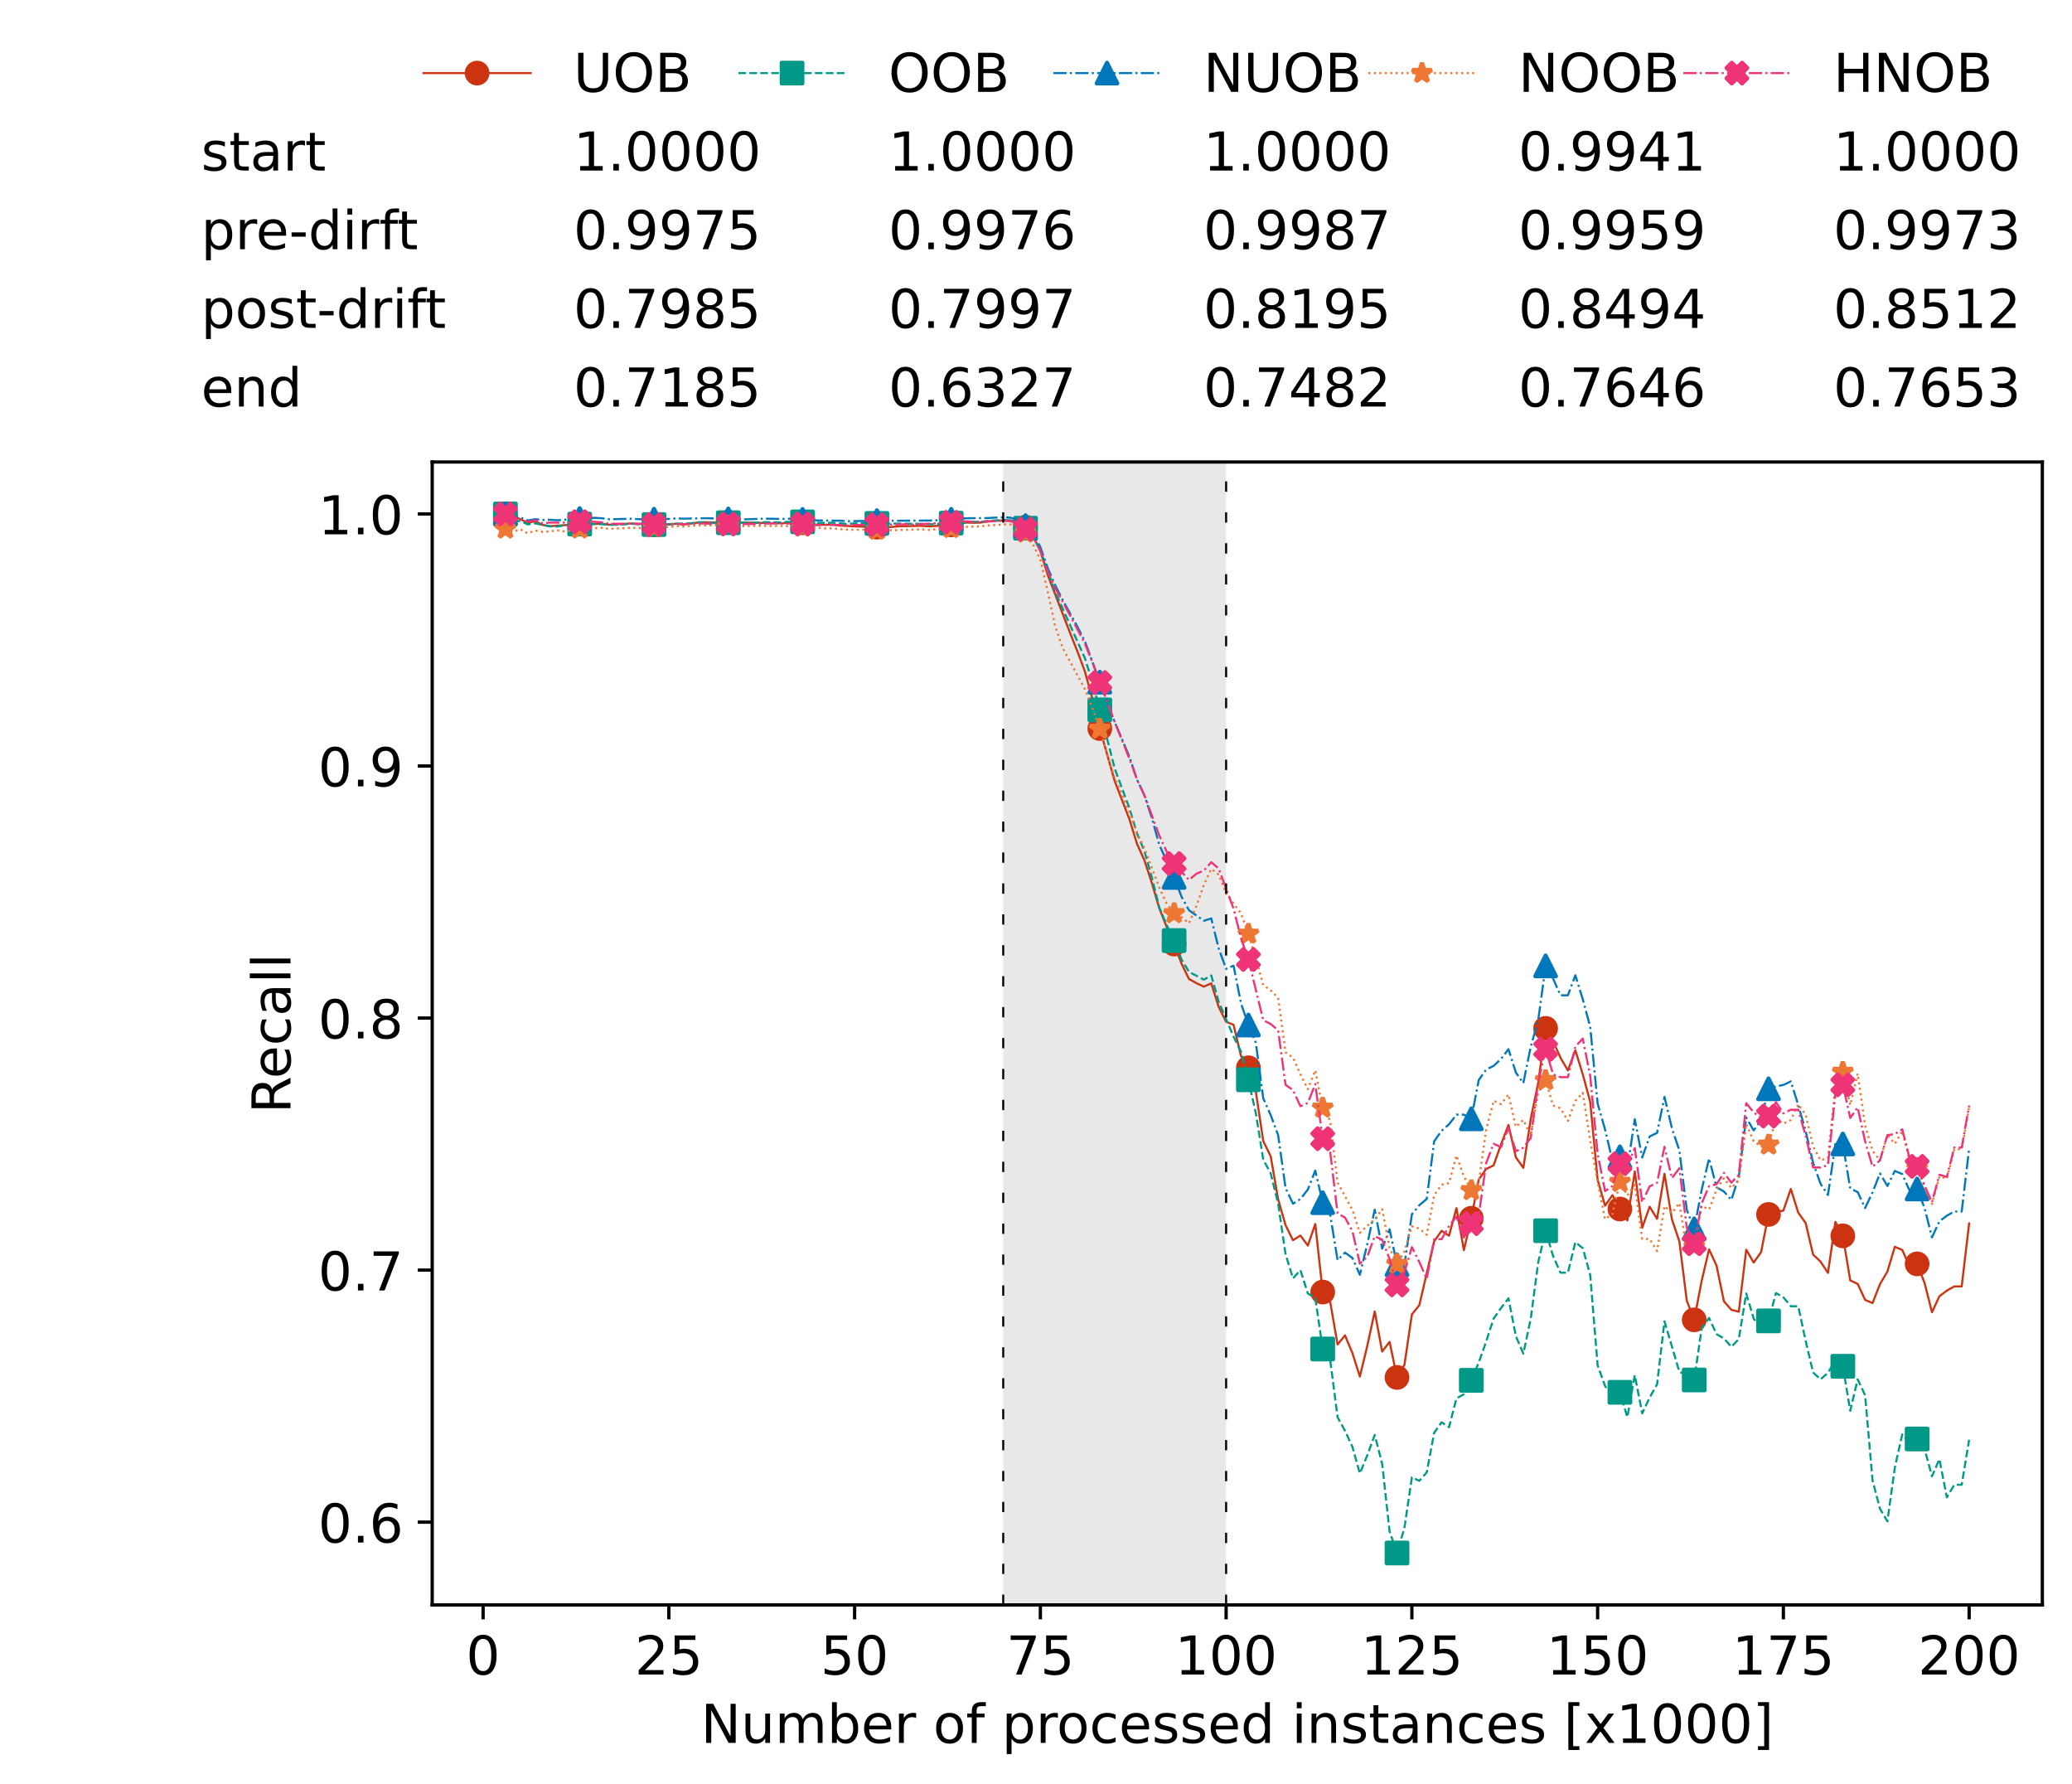 <?xml version="1.0" encoding="utf-8" standalone="no"?>
<!DOCTYPE svg PUBLIC "-//W3C//DTD SVG 1.1//EN"
  "http://www.w3.org/Graphics/SVG/1.1/DTD/svg11.dtd">
<!-- Created with matplotlib (https://matplotlib.org/) -->
<svg height="432.615pt" version="1.1" viewBox="0 0 502.65 432.615" width="502.65pt" xmlns="http://www.w3.org/2000/svg" xmlns:xlink="http://www.w3.org/1999/xlink">
 <defs>
  <style type="text/css">*{stroke-linecap:butt;stroke-linejoin:round;}</style>
 </defs>
 <g id="figure_1">
  <g id="patch_1">
   <path d="M 0 432.615 
L 502.65 432.615 
L 502.65 0 
L 0 0 
z
" style="fill:#ffffff;"/>
  </g>
  <g id="axes_1">
   <g id="patch_2">
    <path d="M 104.85 389.252 
L 495.45 389.252 
L 495.45 112.052 
L 104.85 112.052 
z
" style="fill:#ffffff;"/>
   </g>
   <g id="patch_3">
    <path clip-path="url(#pc94bf5ab9d)" d="M 297.446 389.252 
L 297.446 112.052 
L 243.372 112.052 
L 243.372 389.252 
z
" style="fill:#d3d3d3;opacity:0.5;"/>
   </g>
   <g id="matplotlib.axis_1">
    <g id="xtick_1">
     <g id="line2d_1">
      <defs>
       <path d="M 0 0 
L 0 3.5 
" id="m05883c7bc8" style="stroke:#000000;stroke-width:0.8;"/>
      </defs>
      <g>
       <use style="stroke:#000000;stroke-width:0.8;" x="117.197" xlink:href="#m05883c7bc8" y="389.252"/>
      </g>
     </g>
     <g id="text_1">
      <!-- 0 -->
      <g transform="translate(113.061 406.13)scale(0.13 -0.13)">
       <defs>
        <path d="M 31.781 66.406 
Q 24.172 66.406 20.328 58.906 
Q 16.5 51.422 16.5 36.375 
Q 16.5 21.391 20.328 13.891 
Q 24.172 6.391 31.781 6.391 
Q 39.453 6.391 43.281 13.891 
Q 47.125 21.391 47.125 36.375 
Q 47.125 51.422 43.281 58.906 
Q 39.453 66.406 31.781 66.406 
z
M 31.781 74.219 
Q 44.047 74.219 50.516 64.516 
Q 56.984 54.828 56.984 36.375 
Q 56.984 17.969 50.516 8.266 
Q 44.047 -1.422 31.781 -1.422 
Q 19.531 -1.422 13.062 8.266 
Q 6.594 17.969 6.594 36.375 
Q 6.594 54.828 13.062 64.516 
Q 19.531 74.219 31.781 74.219 
z
" id="DejaVuSans-48"/>
       </defs>
       <use xlink:href="#DejaVuSans-48"/>
      </g>
     </g>
    </g>
    <g id="xtick_2">
     <g id="line2d_2">
      <g>
       <use style="stroke:#000000;stroke-width:0.8;" x="162.259" xlink:href="#m05883c7bc8" y="389.252"/>
      </g>
     </g>
     <g id="text_2">
      <!-- 25 -->
      <g transform="translate(153.988 406.13)scale(0.13 -0.13)">
       <defs>
        <path d="M 19.188 8.297 
L 53.609 8.297 
L 53.609 0 
L 7.328 0 
L 7.328 8.297 
Q 12.938 14.109 22.625 23.891 
Q 32.328 33.688 34.812 36.531 
Q 39.547 41.844 41.422 45.531 
Q 43.312 49.219 43.312 52.781 
Q 43.312 58.594 39.234 62.25 
Q 35.156 65.922 28.609 65.922 
Q 23.969 65.922 18.812 64.312 
Q 13.672 62.703 7.812 59.422 
L 7.812 69.391 
Q 13.766 71.781 18.938 73 
Q 24.125 74.219 28.422 74.219 
Q 39.75 74.219 46.484 68.547 
Q 53.219 62.891 53.219 53.422 
Q 53.219 48.922 51.531 44.891 
Q 49.859 40.875 45.406 35.406 
Q 44.188 33.984 37.641 27.219 
Q 31.109 20.453 19.188 8.297 
z
" id="DejaVuSans-50"/>
        <path d="M 10.797 72.906 
L 49.516 72.906 
L 49.516 64.594 
L 19.828 64.594 
L 19.828 46.734 
Q 21.969 47.469 24.109 47.828 
Q 26.266 48.188 28.422 48.188 
Q 40.625 48.188 47.75 41.5 
Q 54.891 34.812 54.891 23.391 
Q 54.891 11.625 47.562 5.094 
Q 40.234 -1.422 26.906 -1.422 
Q 22.312 -1.422 17.547 -0.641 
Q 12.797 0.141 7.719 1.703 
L 7.719 11.625 
Q 12.109 9.234 16.797 8.062 
Q 21.484 6.891 26.703 6.891 
Q 35.156 6.891 40.078 11.328 
Q 45.016 15.766 45.016 23.391 
Q 45.016 31 40.078 35.438 
Q 35.156 39.891 26.703 39.891 
Q 22.75 39.891 18.812 39.016 
Q 14.891 38.141 10.797 36.281 
z
" id="DejaVuSans-53"/>
       </defs>
       <use xlink:href="#DejaVuSans-50"/>
       <use x="63.623" xlink:href="#DejaVuSans-53"/>
      </g>
     </g>
    </g>
    <g id="xtick_3">
     <g id="line2d_3">
      <g>
       <use style="stroke:#000000;stroke-width:0.8;" x="207.322" xlink:href="#m05883c7bc8" y="389.252"/>
      </g>
     </g>
     <g id="text_3">
      <!-- 50 -->
      <g transform="translate(199.05 406.13)scale(0.13 -0.13)">
       <use xlink:href="#DejaVuSans-53"/>
       <use x="63.623" xlink:href="#DejaVuSans-48"/>
      </g>
     </g>
    </g>
    <g id="xtick_4">
     <g id="line2d_4">
      <g>
       <use style="stroke:#000000;stroke-width:0.8;" x="252.384" xlink:href="#m05883c7bc8" y="389.252"/>
      </g>
     </g>
     <g id="text_4">
      <!-- 75 -->
      <g transform="translate(244.113 406.13)scale(0.13 -0.13)">
       <defs>
        <path d="M 8.203 72.906 
L 55.078 72.906 
L 55.078 68.703 
L 28.609 0 
L 18.312 0 
L 43.219 64.594 
L 8.203 64.594 
z
" id="DejaVuSans-55"/>
       </defs>
       <use xlink:href="#DejaVuSans-55"/>
       <use x="63.623" xlink:href="#DejaVuSans-53"/>
      </g>
     </g>
    </g>
    <g id="xtick_5">
     <g id="line2d_5">
      <g>
       <use style="stroke:#000000;stroke-width:0.8;" x="297.446" xlink:href="#m05883c7bc8" y="389.252"/>
      </g>
     </g>
     <g id="text_5">
      <!-- 100 -->
      <g transform="translate(285.039 406.13)scale(0.13 -0.13)">
       <defs>
        <path d="M 12.406 8.297 
L 28.516 8.297 
L 28.516 63.922 
L 10.984 60.406 
L 10.984 69.391 
L 28.422 72.906 
L 38.281 72.906 
L 38.281 8.297 
L 54.391 8.297 
L 54.391 0 
L 12.406 0 
z
" id="DejaVuSans-49"/>
       </defs>
       <use xlink:href="#DejaVuSans-49"/>
       <use x="63.623" xlink:href="#DejaVuSans-48"/>
       <use x="127.246" xlink:href="#DejaVuSans-48"/>
      </g>
     </g>
    </g>
    <g id="xtick_6">
     <g id="line2d_6">
      <g>
       <use style="stroke:#000000;stroke-width:0.8;" x="342.509" xlink:href="#m05883c7bc8" y="389.252"/>
      </g>
     </g>
     <g id="text_6">
      <!-- 125 -->
      <g transform="translate(330.102 406.13)scale(0.13 -0.13)">
       <use xlink:href="#DejaVuSans-49"/>
       <use x="63.623" xlink:href="#DejaVuSans-50"/>
       <use x="127.246" xlink:href="#DejaVuSans-53"/>
      </g>
     </g>
    </g>
    <g id="xtick_7">
     <g id="line2d_7">
      <g>
       <use style="stroke:#000000;stroke-width:0.8;" x="387.571" xlink:href="#m05883c7bc8" y="389.252"/>
      </g>
     </g>
     <g id="text_7">
      <!-- 150 -->
      <g transform="translate(375.164 406.13)scale(0.13 -0.13)">
       <use xlink:href="#DejaVuSans-49"/>
       <use x="63.623" xlink:href="#DejaVuSans-53"/>
       <use x="127.246" xlink:href="#DejaVuSans-48"/>
      </g>
     </g>
    </g>
    <g id="xtick_8">
     <g id="line2d_8">
      <g>
       <use style="stroke:#000000;stroke-width:0.8;" x="432.633" xlink:href="#m05883c7bc8" y="389.252"/>
      </g>
     </g>
     <g id="text_8">
      <!-- 175 -->
      <g transform="translate(420.226 406.13)scale(0.13 -0.13)">
       <use xlink:href="#DejaVuSans-49"/>
       <use x="63.623" xlink:href="#DejaVuSans-55"/>
       <use x="127.246" xlink:href="#DejaVuSans-53"/>
      </g>
     </g>
    </g>
    <g id="xtick_9">
     <g id="line2d_9">
      <g>
       <use style="stroke:#000000;stroke-width:0.8;" x="477.695" xlink:href="#m05883c7bc8" y="389.252"/>
      </g>
     </g>
     <g id="text_9">
      <!-- 200 -->
      <g transform="translate(465.289 406.13)scale(0.13 -0.13)">
       <use xlink:href="#DejaVuSans-50"/>
       <use x="63.623" xlink:href="#DejaVuSans-48"/>
       <use x="127.246" xlink:href="#DejaVuSans-48"/>
      </g>
     </g>
    </g>
    <g id="text_10">
     <!-- Number of processed instances [x1000] -->
     <g transform="translate(170.025 422.711)scale(0.13 -0.13)">
      <defs>
       <path d="M 9.812 72.906 
L 23.094 72.906 
L 55.422 11.922 
L 55.422 72.906 
L 64.984 72.906 
L 64.984 0 
L 51.703 0 
L 19.391 60.984 
L 19.391 0 
L 9.812 0 
z
" id="DejaVuSans-78"/>
       <path d="M 8.5 21.578 
L 8.5 54.688 
L 17.484 54.688 
L 17.484 21.922 
Q 17.484 14.156 20.5 10.266 
Q 23.531 6.391 29.594 6.391 
Q 36.859 6.391 41.078 11.031 
Q 45.312 15.672 45.312 23.688 
L 45.312 54.688 
L 54.297 54.688 
L 54.297 0 
L 45.312 0 
L 45.312 8.406 
Q 42.047 3.422 37.719 1 
Q 33.406 -1.422 27.688 -1.422 
Q 18.266 -1.422 13.375 4.438 
Q 8.5 10.297 8.5 21.578 
z
M 31.109 56 
z
" id="DejaVuSans-117"/>
       <path d="M 52 44.188 
Q 55.375 50.25 60.062 53.125 
Q 64.75 56 71.094 56 
Q 79.641 56 84.281 50.016 
Q 88.922 44.047 88.922 33.016 
L 88.922 0 
L 79.891 0 
L 79.891 32.719 
Q 79.891 40.578 77.094 44.375 
Q 74.312 48.188 68.609 48.188 
Q 61.625 48.188 57.562 43.547 
Q 53.516 38.922 53.516 30.906 
L 53.516 0 
L 44.484 0 
L 44.484 32.719 
Q 44.484 40.625 41.703 44.406 
Q 38.922 48.188 33.109 48.188 
Q 26.219 48.188 22.156 43.531 
Q 18.109 38.875 18.109 30.906 
L 18.109 0 
L 9.078 0 
L 9.078 54.688 
L 18.109 54.688 
L 18.109 46.188 
Q 21.188 51.219 25.484 53.609 
Q 29.781 56 35.688 56 
Q 41.656 56 45.828 52.969 
Q 50 49.953 52 44.188 
z
" id="DejaVuSans-109"/>
       <path d="M 48.688 27.297 
Q 48.688 37.203 44.609 42.844 
Q 40.531 48.484 33.406 48.484 
Q 26.266 48.484 22.188 42.844 
Q 18.109 37.203 18.109 27.297 
Q 18.109 17.391 22.188 11.75 
Q 26.266 6.109 33.406 6.109 
Q 40.531 6.109 44.609 11.75 
Q 48.688 17.391 48.688 27.297 
z
M 18.109 46.391 
Q 20.953 51.266 25.266 53.625 
Q 29.594 56 35.594 56 
Q 45.562 56 51.781 48.094 
Q 58.016 40.188 58.016 27.297 
Q 58.016 14.406 51.781 6.484 
Q 45.562 -1.422 35.594 -1.422 
Q 29.594 -1.422 25.266 0.953 
Q 20.953 3.328 18.109 8.203 
L 18.109 0 
L 9.078 0 
L 9.078 75.984 
L 18.109 75.984 
z
" id="DejaVuSans-98"/>
       <path d="M 56.203 29.594 
L 56.203 25.203 
L 14.891 25.203 
Q 15.484 15.922 20.484 11.062 
Q 25.484 6.203 34.422 6.203 
Q 39.594 6.203 44.453 7.469 
Q 49.312 8.734 54.109 11.281 
L 54.109 2.781 
Q 49.266 0.734 44.188 -0.344 
Q 39.109 -1.422 33.891 -1.422 
Q 20.797 -1.422 13.156 6.188 
Q 5.516 13.812 5.516 26.812 
Q 5.516 40.234 12.766 48.109 
Q 20.016 56 32.328 56 
Q 43.359 56 49.781 48.891 
Q 56.203 41.797 56.203 29.594 
z
M 47.219 32.234 
Q 47.125 39.594 43.094 43.984 
Q 39.062 48.391 32.422 48.391 
Q 24.906 48.391 20.391 44.141 
Q 15.875 39.891 15.188 32.172 
z
" id="DejaVuSans-101"/>
       <path d="M 41.109 46.297 
Q 39.594 47.172 37.812 47.578 
Q 36.031 48 33.891 48 
Q 26.266 48 22.188 43.047 
Q 18.109 38.094 18.109 28.812 
L 18.109 0 
L 9.078 0 
L 9.078 54.688 
L 18.109 54.688 
L 18.109 46.188 
Q 20.953 51.172 25.484 53.578 
Q 30.031 56 36.531 56 
Q 37.453 56 38.578 55.875 
Q 39.703 55.766 41.062 55.516 
z
" id="DejaVuSans-114"/>
       <path id="DejaVuSans-32"/>
       <path d="M 30.609 48.391 
Q 23.391 48.391 19.188 42.75 
Q 14.984 37.109 14.984 27.297 
Q 14.984 17.484 19.156 11.844 
Q 23.344 6.203 30.609 6.203 
Q 37.797 6.203 41.984 11.859 
Q 46.188 17.531 46.188 27.297 
Q 46.188 37.016 41.984 42.703 
Q 37.797 48.391 30.609 48.391 
z
M 30.609 56 
Q 42.328 56 49.016 48.375 
Q 55.719 40.766 55.719 27.297 
Q 55.719 13.875 49.016 6.219 
Q 42.328 -1.422 30.609 -1.422 
Q 18.844 -1.422 12.172 6.219 
Q 5.516 13.875 5.516 27.297 
Q 5.516 40.766 12.172 48.375 
Q 18.844 56 30.609 56 
z
" id="DejaVuSans-111"/>
       <path d="M 37.109 75.984 
L 37.109 68.5 
L 28.516 68.5 
Q 23.688 68.5 21.797 66.547 
Q 19.922 64.594 19.922 59.516 
L 19.922 54.688 
L 34.719 54.688 
L 34.719 47.703 
L 19.922 47.703 
L 19.922 0 
L 10.891 0 
L 10.891 47.703 
L 2.297 47.703 
L 2.297 54.688 
L 10.891 54.688 
L 10.891 58.5 
Q 10.891 67.625 15.141 71.797 
Q 19.391 75.984 28.609 75.984 
z
" id="DejaVuSans-102"/>
       <path d="M 18.109 8.203 
L 18.109 -20.797 
L 9.078 -20.797 
L 9.078 54.688 
L 18.109 54.688 
L 18.109 46.391 
Q 20.953 51.266 25.266 53.625 
Q 29.594 56 35.594 56 
Q 45.562 56 51.781 48.094 
Q 58.016 40.188 58.016 27.297 
Q 58.016 14.406 51.781 6.484 
Q 45.562 -1.422 35.594 -1.422 
Q 29.594 -1.422 25.266 0.953 
Q 20.953 3.328 18.109 8.203 
z
M 48.688 27.297 
Q 48.688 37.203 44.609 42.844 
Q 40.531 48.484 33.406 48.484 
Q 26.266 48.484 22.188 42.844 
Q 18.109 37.203 18.109 27.297 
Q 18.109 17.391 22.188 11.75 
Q 26.266 6.109 33.406 6.109 
Q 40.531 6.109 44.609 11.75 
Q 48.688 17.391 48.688 27.297 
z
" id="DejaVuSans-112"/>
       <path d="M 48.781 52.594 
L 48.781 44.188 
Q 44.969 46.297 41.141 47.344 
Q 37.312 48.391 33.406 48.391 
Q 24.656 48.391 19.812 42.844 
Q 14.984 37.312 14.984 27.297 
Q 14.984 17.281 19.812 11.734 
Q 24.656 6.203 33.406 6.203 
Q 37.312 6.203 41.141 7.25 
Q 44.969 8.297 48.781 10.406 
L 48.781 2.094 
Q 45.016 0.344 40.984 -0.531 
Q 36.969 -1.422 32.422 -1.422 
Q 20.062 -1.422 12.781 6.344 
Q 5.516 14.109 5.516 27.297 
Q 5.516 40.672 12.859 48.328 
Q 20.219 56 33.016 56 
Q 37.156 56 41.109 55.141 
Q 45.062 54.297 48.781 52.594 
z
" id="DejaVuSans-99"/>
       <path d="M 44.281 53.078 
L 44.281 44.578 
Q 40.484 46.531 36.375 47.5 
Q 32.281 48.484 27.875 48.484 
Q 21.188 48.484 17.844 46.438 
Q 14.5 44.391 14.5 40.281 
Q 14.5 37.156 16.891 35.375 
Q 19.281 33.594 26.516 31.984 
L 29.594 31.297 
Q 39.156 29.25 43.188 25.516 
Q 47.219 21.781 47.219 15.094 
Q 47.219 7.469 41.188 3.016 
Q 35.156 -1.422 24.609 -1.422 
Q 20.219 -1.422 15.453 -0.562 
Q 10.688 0.297 5.422 2 
L 5.422 11.281 
Q 10.406 8.688 15.234 7.391 
Q 20.062 6.109 24.812 6.109 
Q 31.156 6.109 34.562 8.281 
Q 37.984 10.453 37.984 14.406 
Q 37.984 18.062 35.516 20.016 
Q 33.062 21.969 24.703 23.781 
L 21.578 24.516 
Q 13.234 26.266 9.516 29.906 
Q 5.812 33.547 5.812 39.891 
Q 5.812 47.609 11.281 51.797 
Q 16.75 56 26.812 56 
Q 31.781 56 36.172 55.266 
Q 40.578 54.547 44.281 53.078 
z
" id="DejaVuSans-115"/>
       <path d="M 45.406 46.391 
L 45.406 75.984 
L 54.391 75.984 
L 54.391 0 
L 45.406 0 
L 45.406 8.203 
Q 42.578 3.328 38.25 0.953 
Q 33.938 -1.422 27.875 -1.422 
Q 17.969 -1.422 11.734 6.484 
Q 5.516 14.406 5.516 27.297 
Q 5.516 40.188 11.734 48.094 
Q 17.969 56 27.875 56 
Q 33.938 56 38.25 53.625 
Q 42.578 51.266 45.406 46.391 
z
M 14.797 27.297 
Q 14.797 17.391 18.875 11.75 
Q 22.953 6.109 30.078 6.109 
Q 37.203 6.109 41.297 11.75 
Q 45.406 17.391 45.406 27.297 
Q 45.406 37.203 41.297 42.844 
Q 37.203 48.484 30.078 48.484 
Q 22.953 48.484 18.875 42.844 
Q 14.797 37.203 14.797 27.297 
z
" id="DejaVuSans-100"/>
       <path d="M 9.422 54.688 
L 18.406 54.688 
L 18.406 0 
L 9.422 0 
z
M 9.422 75.984 
L 18.406 75.984 
L 18.406 64.594 
L 9.422 64.594 
z
" id="DejaVuSans-105"/>
       <path d="M 54.891 33.016 
L 54.891 0 
L 45.906 0 
L 45.906 32.719 
Q 45.906 40.484 42.875 44.328 
Q 39.844 48.188 33.797 48.188 
Q 26.516 48.188 22.312 43.547 
Q 18.109 38.922 18.109 30.906 
L 18.109 0 
L 9.078 0 
L 9.078 54.688 
L 18.109 54.688 
L 18.109 46.188 
Q 21.344 51.125 25.703 53.562 
Q 30.078 56 35.797 56 
Q 45.219 56 50.047 50.172 
Q 54.891 44.344 54.891 33.016 
z
" id="DejaVuSans-110"/>
       <path d="M 18.312 70.219 
L 18.312 54.688 
L 36.812 54.688 
L 36.812 47.703 
L 18.312 47.703 
L 18.312 18.016 
Q 18.312 11.328 20.141 9.422 
Q 21.969 7.516 27.594 7.516 
L 36.812 7.516 
L 36.812 0 
L 27.594 0 
Q 17.188 0 13.234 3.875 
Q 9.281 7.766 9.281 18.016 
L 9.281 47.703 
L 2.688 47.703 
L 2.688 54.688 
L 9.281 54.688 
L 9.281 70.219 
z
" id="DejaVuSans-116"/>
       <path d="M 34.281 27.484 
Q 23.391 27.484 19.188 25 
Q 14.984 22.516 14.984 16.5 
Q 14.984 11.719 18.141 8.906 
Q 21.297 6.109 26.703 6.109 
Q 34.188 6.109 38.703 11.406 
Q 43.219 16.703 43.219 25.484 
L 43.219 27.484 
z
M 52.203 31.203 
L 52.203 0 
L 43.219 0 
L 43.219 8.297 
Q 40.141 3.328 35.547 0.953 
Q 30.953 -1.422 24.312 -1.422 
Q 15.922 -1.422 10.953 3.297 
Q 6 8.016 6 15.922 
Q 6 25.141 12.172 29.828 
Q 18.359 34.516 30.609 34.516 
L 43.219 34.516 
L 43.219 35.406 
Q 43.219 41.609 39.141 45 
Q 35.062 48.391 27.688 48.391 
Q 23 48.391 18.547 47.266 
Q 14.109 46.141 10.016 43.891 
L 10.016 52.203 
Q 14.938 54.109 19.578 55.047 
Q 24.219 56 28.609 56 
Q 40.484 56 46.344 49.844 
Q 52.203 43.703 52.203 31.203 
z
" id="DejaVuSans-97"/>
       <path d="M 8.594 75.984 
L 29.297 75.984 
L 29.297 69 
L 17.578 69 
L 17.578 -6.203 
L 29.297 -6.203 
L 29.297 -13.188 
L 8.594 -13.188 
z
" id="DejaVuSans-91"/>
       <path d="M 54.891 54.688 
L 35.109 28.078 
L 55.906 0 
L 45.312 0 
L 29.391 21.484 
L 13.484 0 
L 2.875 0 
L 24.125 28.609 
L 4.688 54.688 
L 15.281 54.688 
L 29.781 35.203 
L 44.281 54.688 
z
" id="DejaVuSans-120"/>
       <path d="M 30.422 75.984 
L 30.422 -13.188 
L 9.719 -13.188 
L 9.719 -6.203 
L 21.391 -6.203 
L 21.391 69 
L 9.719 69 
L 9.719 75.984 
z
" id="DejaVuSans-93"/>
      </defs>
      <use xlink:href="#DejaVuSans-78"/>
      <use x="74.805" xlink:href="#DejaVuSans-117"/>
      <use x="138.184" xlink:href="#DejaVuSans-109"/>
      <use x="235.596" xlink:href="#DejaVuSans-98"/>
      <use x="299.072" xlink:href="#DejaVuSans-101"/>
      <use x="360.596" xlink:href="#DejaVuSans-114"/>
      <use x="401.709" xlink:href="#DejaVuSans-32"/>
      <use x="433.496" xlink:href="#DejaVuSans-111"/>
      <use x="494.678" xlink:href="#DejaVuSans-102"/>
      <use x="529.883" xlink:href="#DejaVuSans-32"/>
      <use x="561.67" xlink:href="#DejaVuSans-112"/>
      <use x="625.146" xlink:href="#DejaVuSans-114"/>
      <use x="664.01" xlink:href="#DejaVuSans-111"/>
      <use x="725.191" xlink:href="#DejaVuSans-99"/>
      <use x="780.172" xlink:href="#DejaVuSans-101"/>
      <use x="841.695" xlink:href="#DejaVuSans-115"/>
      <use x="893.795" xlink:href="#DejaVuSans-115"/>
      <use x="945.895" xlink:href="#DejaVuSans-101"/>
      <use x="1007.418" xlink:href="#DejaVuSans-100"/>
      <use x="1070.895" xlink:href="#DejaVuSans-32"/>
      <use x="1102.682" xlink:href="#DejaVuSans-105"/>
      <use x="1130.465" xlink:href="#DejaVuSans-110"/>
      <use x="1193.844" xlink:href="#DejaVuSans-115"/>
      <use x="1245.943" xlink:href="#DejaVuSans-116"/>
      <use x="1285.152" xlink:href="#DejaVuSans-97"/>
      <use x="1346.432" xlink:href="#DejaVuSans-110"/>
      <use x="1409.811" xlink:href="#DejaVuSans-99"/>
      <use x="1464.791" xlink:href="#DejaVuSans-101"/>
      <use x="1526.314" xlink:href="#DejaVuSans-115"/>
      <use x="1578.414" xlink:href="#DejaVuSans-32"/>
      <use x="1610.201" xlink:href="#DejaVuSans-91"/>
      <use x="1649.215" xlink:href="#DejaVuSans-120"/>
      <use x="1708.395" xlink:href="#DejaVuSans-49"/>
      <use x="1772.018" xlink:href="#DejaVuSans-48"/>
      <use x="1835.641" xlink:href="#DejaVuSans-48"/>
      <use x="1899.264" xlink:href="#DejaVuSans-48"/>
      <use x="1962.887" xlink:href="#DejaVuSans-93"/>
     </g>
    </g>
   </g>
   <g id="matplotlib.axis_2">
    <g id="ytick_1">
     <g id="line2d_10">
      <defs>
       <path d="M 0 0 
L -3.5 0 
" id="mfececcd22c" style="stroke:#000000;stroke-width:0.8;"/>
      </defs>
      <g>
       <use style="stroke:#000000;stroke-width:0.8;" x="104.85" xlink:href="#mfececcd22c" y="369.174"/>
      </g>
     </g>
     <g id="text_11">
      <!-- 0.6 -->
      <g transform="translate(77.176 374.113)scale(0.13 -0.13)">
       <defs>
        <path d="M 10.688 12.406 
L 21 12.406 
L 21 0 
L 10.688 0 
z
" id="DejaVuSans-46"/>
        <path d="M 33.016 40.375 
Q 26.375 40.375 22.484 35.828 
Q 18.609 31.297 18.609 23.391 
Q 18.609 15.531 22.484 10.953 
Q 26.375 6.391 33.016 6.391 
Q 39.656 6.391 43.531 10.953 
Q 47.406 15.531 47.406 23.391 
Q 47.406 31.297 43.531 35.828 
Q 39.656 40.375 33.016 40.375 
z
M 52.594 71.297 
L 52.594 62.312 
Q 48.875 64.062 45.094 64.984 
Q 41.312 65.922 37.594 65.922 
Q 27.828 65.922 22.672 59.328 
Q 17.531 52.734 16.797 39.406 
Q 19.672 43.656 24.016 45.922 
Q 28.375 48.188 33.594 48.188 
Q 44.578 48.188 50.953 41.516 
Q 57.328 34.859 57.328 23.391 
Q 57.328 12.156 50.688 5.359 
Q 44.047 -1.422 33.016 -1.422 
Q 20.359 -1.422 13.672 8.266 
Q 6.984 17.969 6.984 36.375 
Q 6.984 53.656 15.188 63.938 
Q 23.391 74.219 37.203 74.219 
Q 40.922 74.219 44.703 73.484 
Q 48.484 72.75 52.594 71.297 
z
" id="DejaVuSans-54"/>
       </defs>
       <use xlink:href="#DejaVuSans-48"/>
       <use x="63.623" xlink:href="#DejaVuSans-46"/>
       <use x="95.41" xlink:href="#DejaVuSans-54"/>
      </g>
     </g>
    </g>
    <g id="ytick_2">
     <g id="line2d_11">
      <g>
       <use style="stroke:#000000;stroke-width:0.8;" x="104.85" xlink:href="#mfececcd22c" y="308.044"/>
      </g>
     </g>
     <g id="text_12">
      <!-- 0.7 -->
      <g transform="translate(77.176 312.983)scale(0.13 -0.13)">
       <use xlink:href="#DejaVuSans-48"/>
       <use x="63.623" xlink:href="#DejaVuSans-46"/>
       <use x="95.41" xlink:href="#DejaVuSans-55"/>
      </g>
     </g>
    </g>
    <g id="ytick_3">
     <g id="line2d_12">
      <g>
       <use style="stroke:#000000;stroke-width:0.8;" x="104.85" xlink:href="#mfececcd22c" y="246.913"/>
      </g>
     </g>
     <g id="text_13">
      <!-- 0.8 -->
      <g transform="translate(77.176 251.852)scale(0.13 -0.13)">
       <defs>
        <path d="M 31.781 34.625 
Q 24.75 34.625 20.719 30.859 
Q 16.703 27.094 16.703 20.516 
Q 16.703 13.922 20.719 10.156 
Q 24.75 6.391 31.781 6.391 
Q 38.812 6.391 42.859 10.172 
Q 46.922 13.969 46.922 20.516 
Q 46.922 27.094 42.891 30.859 
Q 38.875 34.625 31.781 34.625 
z
M 21.922 38.812 
Q 15.578 40.375 12.031 44.719 
Q 8.5 49.078 8.5 55.328 
Q 8.5 64.062 14.719 69.141 
Q 20.953 74.219 31.781 74.219 
Q 42.672 74.219 48.875 69.141 
Q 55.078 64.062 55.078 55.328 
Q 55.078 49.078 51.531 44.719 
Q 48 40.375 41.703 38.812 
Q 48.828 37.156 52.797 32.312 
Q 56.781 27.484 56.781 20.516 
Q 56.781 9.906 50.312 4.234 
Q 43.844 -1.422 31.781 -1.422 
Q 19.734 -1.422 13.25 4.234 
Q 6.781 9.906 6.781 20.516 
Q 6.781 27.484 10.781 32.312 
Q 14.797 37.156 21.922 38.812 
z
M 18.312 54.391 
Q 18.312 48.734 21.844 45.562 
Q 25.391 42.391 31.781 42.391 
Q 38.141 42.391 41.719 45.562 
Q 45.312 48.734 45.312 54.391 
Q 45.312 60.062 41.719 63.234 
Q 38.141 66.406 31.781 66.406 
Q 25.391 66.406 21.844 63.234 
Q 18.312 60.062 18.312 54.391 
z
" id="DejaVuSans-56"/>
       </defs>
       <use xlink:href="#DejaVuSans-48"/>
       <use x="63.623" xlink:href="#DejaVuSans-46"/>
       <use x="95.41" xlink:href="#DejaVuSans-56"/>
      </g>
     </g>
    </g>
    <g id="ytick_4">
     <g id="line2d_13">
      <g>
       <use style="stroke:#000000;stroke-width:0.8;" x="104.85" xlink:href="#mfececcd22c" y="185.782"/>
      </g>
     </g>
     <g id="text_14">
      <!-- 0.9 -->
      <g transform="translate(77.176 190.721)scale(0.13 -0.13)">
       <defs>
        <path d="M 10.984 1.516 
L 10.984 10.5 
Q 14.703 8.734 18.5 7.812 
Q 22.312 6.891 25.984 6.891 
Q 35.75 6.891 40.891 13.453 
Q 46.047 20.016 46.781 33.406 
Q 43.953 29.203 39.594 26.953 
Q 35.25 24.703 29.984 24.703 
Q 19.047 24.703 12.672 31.312 
Q 6.297 37.938 6.297 49.422 
Q 6.297 60.641 12.938 67.422 
Q 19.578 74.219 30.609 74.219 
Q 43.266 74.219 49.922 64.516 
Q 56.594 54.828 56.594 36.375 
Q 56.594 19.141 48.406 8.859 
Q 40.234 -1.422 26.422 -1.422 
Q 22.703 -1.422 18.891 -0.688 
Q 15.094 0.047 10.984 1.516 
z
M 30.609 32.422 
Q 37.25 32.422 41.125 36.953 
Q 45.016 41.5 45.016 49.422 
Q 45.016 57.281 41.125 61.844 
Q 37.25 66.406 30.609 66.406 
Q 23.969 66.406 20.094 61.844 
Q 16.219 57.281 16.219 49.422 
Q 16.219 41.5 20.094 36.953 
Q 23.969 32.422 30.609 32.422 
z
" id="DejaVuSans-57"/>
       </defs>
       <use xlink:href="#DejaVuSans-48"/>
       <use x="63.623" xlink:href="#DejaVuSans-46"/>
       <use x="95.41" xlink:href="#DejaVuSans-57"/>
      </g>
     </g>
    </g>
    <g id="ytick_5">
     <g id="line2d_14">
      <g>
       <use style="stroke:#000000;stroke-width:0.8;" x="104.85" xlink:href="#mfececcd22c" y="124.652"/>
      </g>
     </g>
     <g id="text_15">
      <!-- 1.0 -->
      <g transform="translate(77.176 129.591)scale(0.13 -0.13)">
       <use xlink:href="#DejaVuSans-49"/>
       <use x="63.623" xlink:href="#DejaVuSans-46"/>
       <use x="95.41" xlink:href="#DejaVuSans-48"/>
      </g>
     </g>
    </g>
    <g id="text_16">
     <!-- Recall -->
     <g transform="translate(70.472 270.044)rotate(-90)scale(0.13 -0.13)">
      <defs>
       <path d="M 44.391 34.188 
Q 47.562 33.109 50.562 29.594 
Q 53.562 26.078 56.594 19.922 
L 66.609 0 
L 56 0 
L 46.688 18.703 
Q 43.062 26.031 39.672 28.422 
Q 36.281 30.812 30.422 30.812 
L 19.672 30.812 
L 19.672 0 
L 9.812 0 
L 9.812 72.906 
L 32.078 72.906 
Q 44.578 72.906 50.734 67.672 
Q 56.891 62.453 56.891 51.906 
Q 56.891 45.016 53.688 40.469 
Q 50.484 35.938 44.391 34.188 
z
M 19.672 64.797 
L 19.672 38.922 
L 32.078 38.922 
Q 39.203 38.922 42.844 42.219 
Q 46.484 45.516 46.484 51.906 
Q 46.484 58.297 42.844 61.547 
Q 39.203 64.797 32.078 64.797 
z
" id="DejaVuSans-82"/>
       <path d="M 9.422 75.984 
L 18.406 75.984 
L 18.406 0 
L 9.422 0 
z
" id="DejaVuSans-108"/>
      </defs>
      <use xlink:href="#DejaVuSans-82"/>
      <use x="64.982" xlink:href="#DejaVuSans-101"/>
      <use x="126.506" xlink:href="#DejaVuSans-99"/>
      <use x="181.486" xlink:href="#DejaVuSans-97"/>
      <use x="242.766" xlink:href="#DejaVuSans-108"/>
      <use x="270.549" xlink:href="#DejaVuSans-108"/>
     </g>
    </g>
   </g>
   <g id="line2d_15"/>
   <g id="line2d_16"/>
   <g id="line2d_17"/>
   <g id="line2d_18"/>
   <g id="line2d_19"/>
   <g id="line2d_20">
    <path clip-path="url(#pc94bf5ab9d)" d="M 122.605 124.652 
L 126.21 125.877 
L 128.012 126.858 
L 129.815 126.417 
L 131.617 127.312 
L 133.419 127.626 
L 137.024 127.36 
L 140.629 127.101 
L 146.037 127.03 
L 147.839 127.268 
L 153.247 126.967 
L 155.049 127.093 
L 156.852 127.092 
L 158.654 127.279 
L 162.259 127.215 
L 164.062 127.018 
L 165.864 127.199 
L 169.469 126.721 
L 171.272 126.666 
L 174.877 126.72 
L 178.482 126.7 
L 189.297 126.923 
L 192.902 126.745 
L 194.704 126.798 
L 196.507 126.983 
L 198.309 127.296 
L 201.914 127.237 
L 203.717 127.476 
L 207.322 127.665 
L 210.927 127.786 
L 214.532 127.862 
L 216.334 127.809 
L 218.137 127.643 
L 223.544 127.531 
L 225.347 127.663 
L 230.754 127.304 
L 234.359 126.743 
L 236.162 126.8 
L 237.964 126.741 
L 239.767 126.443 
L 243.372 126.193 
L 245.174 126.239 
L 246.976 126.741 
L 248.779 127.853 
L 250.581 130.017 
L 252.384 133.625 
L 254.186 139.493 
L 259.594 153.523 
L 261.396 158.052 
L 263.199 162.902 
L 265.001 169.439 
L 266.804 176.694 
L 270.409 189.412 
L 274.014 198.767 
L 275.816 204.624 
L 277.619 208.633 
L 279.421 214.128 
L 281.224 220.258 
L 283.026 224.823 
L 284.829 228.963 
L 286.631 233.726 
L 288.434 237.445 
L 290.236 238.44 
L 292.039 239.299 
L 293.841 238.498 
L 295.644 244.214 
L 297.446 247.827 
L 299.249 248.534 
L 301.051 256.104 
L 302.854 258.977 
L 304.656 264.779 
L 306.459 276.769 
L 308.261 280.448 
L 310.064 290.852 
L 311.866 297.158 
L 313.669 300.791 
L 315.471 299.662 
L 317.274 302.091 
L 319.076 296.851 
L 320.879 313.368 
L 322.681 315.658 
L 324.484 326.099 
L 326.286 323.873 
L 328.089 328.183 
L 329.891 333.861 
L 331.694 326.41 
L 333.496 318.074 
L 335.299 327.8 
L 337.101 325.448 
L 338.904 334.069 
L 340.706 331.013 
L 342.509 318.787 
L 344.311 316.564 
L 347.916 301.063 
L 349.719 298.516 
L 351.521 299.707 
L 353.324 293.011 
L 355.126 303.2 
L 356.928 295.474 
L 358.731 286.07 
L 360.533 283.523 
L 362.336 282.641 
L 364.138 277.547 
L 365.941 272.844 
L 367.743 280.704 
L 369.546 283.251 
L 371.348 271.365 
L 373.151 262.665 
L 374.953 249.413 
L 376.756 252.47 
L 378.558 256.545 
L 380.361 259.602 
L 382.163 254.739 
L 383.966 260.561 
L 385.768 267.223 
L 387.571 286.118 
L 389.373 292.416 
L 391.176 289.869 
L 392.978 293.228 
L 394.781 296.006 
L 396.583 284.12 
L 398.386 297.765 
L 400.188 292.671 
L 401.991 295.61 
L 403.793 284.693 
L 405.596 295.731 
L 407.398 301.068 
L 409.201 315.477 
L 411.003 320.108 
L 412.806 310.661 
L 414.608 303.019 
L 416.411 306.949 
L 418.213 315.633 
L 420.016 317.67 
L 421.818 318.141 
L 423.621 303.093 
L 425.423 306.219 
L 427.226 303.672 
L 429.028 294.542 
L 430.831 293.947 
L 432.633 293.607 
L 434.436 288.367 
L 436.238 294.098 
L 438.041 296.645 
L 439.843 304.287 
L 441.646 305.985 
L 443.448 308.714 
L 445.251 296.342 
L 447.053 299.738 
L 448.856 310.544 
L 450.658 311.393 
L 452.461 315.274 
L 454.263 316.039 
L 456.066 311.454 
L 457.868 308.397 
L 459.671 302.389 
L 461.473 303.153 
L 463.276 307.228 
L 465.078 306.534 
L 466.881 311.143 
L 468.683 318.274 
L 470.485 314.384 
L 472.288 313.02 
L 474.09 312.001 
L 475.893 312.001 
L 477.695 296.718 
L 477.695 296.718 
" style="fill:none;stroke:#cc3311;stroke-linecap:square;stroke-width:0.5;"/>
    <defs>
     <path d="M 0 2.5 
C 0.663 2.5 1.299 2.237 1.768 1.768 
C 2.237 1.299 2.5 0.663 2.5 0 
C 2.5 -0.663 2.237 -1.299 1.768 -1.768 
C 1.299 -2.237 0.663 -2.5 0 -2.5 
C -0.663 -2.5 -1.299 -2.237 -1.768 -1.768 
C -2.237 -1.299 -2.5 -0.663 -2.5 0 
C -2.5 0.663 -2.237 1.299 -1.768 1.768 
C -1.299 2.237 -0.663 2.5 0 2.5 
z
" id="m48a8c191a2" style="stroke:#cc3311;"/>
    </defs>
    <g clip-path="url(#pc94bf5ab9d)">
     <use style="fill:#cc3311;stroke:#cc3311;" x="122.605" xlink:href="#m48a8c191a2" y="124.652"/>
     <use style="fill:#cc3311;stroke:#cc3311;" x="140.629" xlink:href="#m48a8c191a2" y="127.101"/>
     <use style="fill:#cc3311;stroke:#cc3311;" x="158.654" xlink:href="#m48a8c191a2" y="127.279"/>
     <use style="fill:#cc3311;stroke:#cc3311;" x="176.679" xlink:href="#m48a8c191a2" y="126.656"/>
     <use style="fill:#cc3311;stroke:#cc3311;" x="194.704" xlink:href="#m48a8c191a2" y="126.798"/>
     <use style="fill:#cc3311;stroke:#cc3311;" x="212.729" xlink:href="#m48a8c191a2" y="127.849"/>
     <use style="fill:#cc3311;stroke:#cc3311;" x="230.754" xlink:href="#m48a8c191a2" y="127.304"/>
     <use style="fill:#cc3311;stroke:#cc3311;" x="248.779" xlink:href="#m48a8c191a2" y="127.853"/>
     <use style="fill:#cc3311;stroke:#cc3311;" x="266.804" xlink:href="#m48a8c191a2" y="176.694"/>
     <use style="fill:#cc3311;stroke:#cc3311;" x="284.829" xlink:href="#m48a8c191a2" y="228.963"/>
     <use style="fill:#cc3311;stroke:#cc3311;" x="302.854" xlink:href="#m48a8c191a2" y="258.977"/>
     <use style="fill:#cc3311;stroke:#cc3311;" x="320.879" xlink:href="#m48a8c191a2" y="313.368"/>
     <use style="fill:#cc3311;stroke:#cc3311;" x="338.904" xlink:href="#m48a8c191a2" y="334.069"/>
     <use style="fill:#cc3311;stroke:#cc3311;" x="356.928" xlink:href="#m48a8c191a2" y="295.474"/>
     <use style="fill:#cc3311;stroke:#cc3311;" x="374.953" xlink:href="#m48a8c191a2" y="249.413"/>
     <use style="fill:#cc3311;stroke:#cc3311;" x="392.978" xlink:href="#m48a8c191a2" y="293.228"/>
     <use style="fill:#cc3311;stroke:#cc3311;" x="411.003" xlink:href="#m48a8c191a2" y="320.108"/>
     <use style="fill:#cc3311;stroke:#cc3311;" x="429.028" xlink:href="#m48a8c191a2" y="294.542"/>
     <use style="fill:#cc3311;stroke:#cc3311;" x="447.053" xlink:href="#m48a8c191a2" y="299.738"/>
     <use style="fill:#cc3311;stroke:#cc3311;" x="465.078" xlink:href="#m48a8c191a2" y="306.534"/>
    </g>
   </g>
   <g id="line2d_21"/>
   <g id="line2d_22"/>
   <g id="line2d_23"/>
   <g id="line2d_24"/>
   <g id="line2d_25">
    <path clip-path="url(#pc94bf5ab9d)" d="M 122.605 124.652 
L 124.407 126.542 
L 126.21 126.315 
L 128.012 127.186 
L 129.815 126.933 
L 133.419 127.656 
L 135.222 127.713 
L 137.024 127.373 
L 140.629 127.112 
L 146.037 127.126 
L 147.839 127.279 
L 149.642 127.264 
L 153.247 127.042 
L 155.049 127.164 
L 156.852 127.099 
L 158.654 127.223 
L 167.667 126.9 
L 169.469 126.657 
L 171.272 126.666 
L 173.074 126.847 
L 183.889 126.746 
L 185.692 126.627 
L 189.297 126.689 
L 191.099 126.571 
L 196.507 126.569 
L 198.309 126.818 
L 201.914 126.76 
L 205.519 127.064 
L 209.124 126.827 
L 210.927 126.941 
L 223.544 127.041 
L 225.347 127.173 
L 236.162 126.555 
L 237.964 126.556 
L 239.767 126.318 
L 243.372 126.13 
L 245.174 126.24 
L 246.976 126.803 
L 248.779 128.109 
L 250.581 130.197 
L 252.384 133.443 
L 255.989 143.573 
L 263.199 159.66 
L 265.001 165.46 
L 266.804 172.174 
L 270.409 186.37 
L 274.014 196.083 
L 275.816 202.079 
L 277.619 206.421 
L 279.421 212.775 
L 281.224 220.052 
L 283.026 224.337 
L 284.829 228.125 
L 286.631 232.7 
L 288.434 235.711 
L 292.039 237.593 
L 293.841 236.575 
L 295.644 242.951 
L 299.249 251.408 
L 301.051 255.013 
L 302.854 261.883 
L 304.656 270.017 
L 306.459 281.253 
L 308.261 284.574 
L 310.064 291.921 
L 311.866 304.202 
L 313.669 310.048 
L 315.471 308.061 
L 317.274 313.71 
L 319.076 314.802 
L 320.879 327.174 
L 322.681 329.728 
L 324.484 343.723 
L 326.286 347.014 
L 328.089 350.933 
L 329.891 357.356 
L 331.694 352.962 
L 333.496 348.022 
L 335.299 354.969 
L 337.101 371.427 
L 338.904 376.652 
L 340.706 370.539 
L 342.509 358.313 
L 344.311 359.146 
L 346.114 357.109 
L 347.916 347.502 
L 349.719 344.955 
L 351.521 346.146 
L 353.324 339.16 
L 355.126 338.141 
L 356.928 334.782 
L 358.731 330.472 
L 360.533 325.377 
L 362.336 319.793 
L 364.138 317.246 
L 365.941 314.895 
L 367.743 324.065 
L 369.546 328.31 
L 371.348 319.819 
L 373.151 306.183 
L 374.953 298.488 
L 376.756 304.601 
L 378.558 308.676 
L 380.361 308.676 
L 382.163 301.266 
L 383.966 302.722 
L 385.768 309.188 
L 387.571 331.139 
L 389.373 336.141 
L 391.176 338.688 
L 392.978 337.68 
L 394.781 343.701 
L 396.583 333.512 
L 398.386 342.791 
L 400.188 338.97 
L 401.991 335.737 
L 403.793 320.455 
L 407.398 332.705 
L 409.201 333.578 
L 411.003 334.69 
L 412.806 322.186 
L 414.608 319.639 
L 416.411 323.569 
L 418.213 324.611 
L 420.016 326.648 
L 421.818 324.767 
L 423.621 313.717 
L 425.423 319.795 
L 427.226 322.342 
L 429.028 320.358 
L 430.831 313.609 
L 432.633 314.628 
L 434.436 316.811 
L 436.238 316.811 
L 438.041 325.217 
L 439.843 332.858 
L 441.646 334.556 
L 443.448 332.919 
L 445.251 330.008 
L 447.053 331.366 
L 448.856 342.172 
L 450.658 334.531 
L 452.461 338.412 
L 454.263 359.044 
L 456.066 365.921 
L 457.868 368.978 
L 459.671 355.915 
L 461.473 347.892 
L 463.276 349.93 
L 465.078 349.004 
L 466.881 351.429 
L 468.683 358.052 
L 470.485 353.884 
L 472.288 363.163 
L 474.09 360.106 
L 475.893 360.106 
L 477.695 349.19 
L 477.695 349.19 
" style="fill:none;stroke:#009988;stroke-dasharray:1.85,0.8;stroke-dashoffset:0;stroke-width:0.5;"/>
    <defs>
     <path d="M -2.5 2.5 
L 2.5 2.5 
L 2.5 -2.5 
L -2.5 -2.5 
z
" id="m8a6f77f248" style="stroke:#009988;stroke-linejoin:miter;"/>
    </defs>
    <g clip-path="url(#pc94bf5ab9d)">
     <use style="fill:#009988;stroke:#009988;stroke-linejoin:miter;" x="122.605" xlink:href="#m8a6f77f248" y="124.652"/>
     <use style="fill:#009988;stroke:#009988;stroke-linejoin:miter;" x="140.629" xlink:href="#m8a6f77f248" y="127.112"/>
     <use style="fill:#009988;stroke:#009988;stroke-linejoin:miter;" x="158.654" xlink:href="#m8a6f77f248" y="127.223"/>
     <use style="fill:#009988;stroke:#009988;stroke-linejoin:miter;" x="176.679" xlink:href="#m8a6f77f248" y="126.778"/>
     <use style="fill:#009988;stroke:#009988;stroke-linejoin:miter;" x="194.704" xlink:href="#m8a6f77f248" y="126.567"/>
     <use style="fill:#009988;stroke:#009988;stroke-linejoin:miter;" x="212.729" xlink:href="#m8a6f77f248" y="126.941"/>
     <use style="fill:#009988;stroke:#009988;stroke-linejoin:miter;" x="230.754" xlink:href="#m8a6f77f248" y="126.875"/>
     <use style="fill:#009988;stroke:#009988;stroke-linejoin:miter;" x="248.779" xlink:href="#m8a6f77f248" y="128.109"/>
     <use style="fill:#009988;stroke:#009988;stroke-linejoin:miter;" x="266.804" xlink:href="#m8a6f77f248" y="172.174"/>
     <use style="fill:#009988;stroke:#009988;stroke-linejoin:miter;" x="284.829" xlink:href="#m8a6f77f248" y="228.125"/>
     <use style="fill:#009988;stroke:#009988;stroke-linejoin:miter;" x="302.854" xlink:href="#m8a6f77f248" y="261.883"/>
     <use style="fill:#009988;stroke:#009988;stroke-linejoin:miter;" x="320.879" xlink:href="#m8a6f77f248" y="327.174"/>
     <use style="fill:#009988;stroke:#009988;stroke-linejoin:miter;" x="338.904" xlink:href="#m8a6f77f248" y="376.652"/>
     <use style="fill:#009988;stroke:#009988;stroke-linejoin:miter;" x="356.928" xlink:href="#m8a6f77f248" y="334.782"/>
     <use style="fill:#009988;stroke:#009988;stroke-linejoin:miter;" x="374.953" xlink:href="#m8a6f77f248" y="298.488"/>
     <use style="fill:#009988;stroke:#009988;stroke-linejoin:miter;" x="392.978" xlink:href="#m8a6f77f248" y="337.68"/>
     <use style="fill:#009988;stroke:#009988;stroke-linejoin:miter;" x="411.003" xlink:href="#m8a6f77f248" y="334.69"/>
     <use style="fill:#009988;stroke:#009988;stroke-linejoin:miter;" x="429.028" xlink:href="#m8a6f77f248" y="320.358"/>
     <use style="fill:#009988;stroke:#009988;stroke-linejoin:miter;" x="447.053" xlink:href="#m8a6f77f248" y="331.366"/>
     <use style="fill:#009988;stroke:#009988;stroke-linejoin:miter;" x="465.078" xlink:href="#m8a6f77f248" y="349.004"/>
    </g>
   </g>
   <g id="line2d_26"/>
   <g id="line2d_27"/>
   <g id="line2d_28"/>
   <g id="line2d_29"/>
   <g id="line2d_30">
    <path clip-path="url(#pc94bf5ab9d)" d="M 122.605 124.652 
L 124.407 125.282 
L 126.21 125.475 
L 128.012 126.234 
L 129.815 125.918 
L 131.617 126.103 
L 133.419 126.069 
L 135.222 126.181 
L 140.629 125.764 
L 144.234 125.593 
L 146.037 125.702 
L 147.839 125.95 
L 153.247 125.802 
L 155.049 125.927 
L 162.259 125.861 
L 164.062 125.729 
L 165.864 125.789 
L 171.272 125.677 
L 180.284 125.976 
L 185.692 125.791 
L 189.297 125.853 
L 192.902 125.794 
L 194.704 125.975 
L 196.507 126.037 
L 198.309 126.223 
L 203.717 126.284 
L 205.519 126.409 
L 209.124 126.353 
L 225.347 126.248 
L 228.952 126.129 
L 234.359 125.697 
L 239.767 125.637 
L 243.372 125.45 
L 245.174 125.56 
L 246.976 126.238 
L 248.779 127.479 
L 250.581 129.25 
L 252.384 132.696 
L 254.186 137.813 
L 255.989 141.961 
L 257.791 145.508 
L 261.396 152.051 
L 263.199 155.561 
L 268.606 170.312 
L 270.409 175.099 
L 274.014 183.582 
L 275.816 189.026 
L 277.619 192.868 
L 279.421 198.362 
L 281.224 204.875 
L 284.829 212.798 
L 286.631 217.49 
L 288.434 220.761 
L 292.039 223.316 
L 293.841 222.751 
L 295.644 230.036 
L 297.446 234.986 
L 299.249 234.195 
L 301.051 243.331 
L 302.854 248.609 
L 304.656 252.909 
L 306.459 266.405 
L 308.261 270.443 
L 310.064 275.307 
L 311.866 288.139 
L 313.669 291.939 
L 315.471 290.81 
L 317.274 288.491 
L 319.076 283.906 
L 320.879 291.69 
L 322.681 294.507 
L 324.484 305.619 
L 326.286 303.801 
L 328.089 305.107 
L 329.891 309.179 
L 331.694 301.728 
L 333.496 293.392 
L 335.299 302.84 
L 337.101 298.137 
L 338.904 306.758 
L 340.706 306.758 
L 342.509 294.532 
L 344.311 292.309 
L 346.114 290.781 
L 347.916 276.808 
L 349.719 274.261 
L 351.521 272.673 
L 353.324 270.345 
L 355.126 270.345 
L 356.928 271.352 
L 358.731 261.948 
L 360.533 259.401 
L 362.336 258.519 
L 364.138 256.821 
L 365.941 254.47 
L 367.743 260.146 
L 369.546 262.693 
L 371.348 253.863 
L 373.151 247.515 
L 374.953 234.263 
L 376.756 237.319 
L 378.558 241.395 
L 380.361 241.395 
L 382.163 236.532 
L 383.966 242.354 
L 385.768 249.016 
L 387.571 267.633 
L 389.373 273.931 
L 391.176 281.572 
L 392.978 280.565 
L 394.781 283.343 
L 396.583 271.457 
L 398.386 280.736 
L 400.188 275.641 
L 401.991 274.76 
L 403.793 266.027 
L 405.596 273.668 
L 407.398 279.005 
L 409.201 293.414 
L 411.003 298.045 
L 412.806 288.598 
L 414.608 280.957 
L 416.411 287.943 
L 418.213 288.985 
L 420.016 291.023 
L 421.818 285.38 
L 423.621 271.038 
L 425.423 274.164 
L 427.226 271.617 
L 429.028 264.074 
L 430.831 263.479 
L 432.633 263.139 
L 434.436 262.266 
L 436.238 267.997 
L 438.041 274.365 
L 439.843 282.006 
L 441.646 287.1 
L 443.448 289.829 
L 445.251 277.458 
L 447.053 277.458 
L 448.856 288.264 
L 450.658 289.113 
L 452.461 292.994 
L 454.263 289.173 
L 456.066 284.589 
L 457.868 287.645 
L 459.671 283.988 
L 461.473 284.752 
L 463.276 288.827 
L 465.078 288.364 
L 466.881 292.973 
L 468.683 300.105 
L 470.485 296.215 
L 472.288 294.85 
L 474.09 293.832 
L 475.893 293.832 
L 477.695 278.549 
L 477.695 278.549 
" style="fill:none;stroke:#0077bb;stroke-dasharray:3.2,0.8,0.5,0.8;stroke-dashoffset:0;stroke-width:0.5;"/>
    <defs>
     <path d="M 0 -2.5 
L -2.5 2.5 
L 2.5 2.5 
z
" id="m60b262fda5" style="stroke:#0077bb;stroke-linejoin:miter;"/>
    </defs>
    <g clip-path="url(#pc94bf5ab9d)">
     <use style="fill:#0077bb;stroke:#0077bb;stroke-linejoin:miter;" x="122.605" xlink:href="#m60b262fda5" y="124.652"/>
     <use style="fill:#0077bb;stroke:#0077bb;stroke-linejoin:miter;" x="140.629" xlink:href="#m60b262fda5" y="125.764"/>
     <use style="fill:#0077bb;stroke:#0077bb;stroke-linejoin:miter;" x="158.654" xlink:href="#m60b262fda5" y="125.924"/>
     <use style="fill:#0077bb;stroke:#0077bb;stroke-linejoin:miter;" x="176.679" xlink:href="#m60b262fda5" y="125.86"/>
     <use style="fill:#0077bb;stroke:#0077bb;stroke-linejoin:miter;" x="194.704" xlink:href="#m60b262fda5" y="125.975"/>
     <use style="fill:#0077bb;stroke:#0077bb;stroke-linejoin:miter;" x="212.729" xlink:href="#m60b262fda5" y="126.288"/>
     <use style="fill:#0077bb;stroke:#0077bb;stroke-linejoin:miter;" x="230.754" xlink:href="#m60b262fda5" y="125.949"/>
     <use style="fill:#0077bb;stroke:#0077bb;stroke-linejoin:miter;" x="248.779" xlink:href="#m60b262fda5" y="127.479"/>
     <use style="fill:#0077bb;stroke:#0077bb;stroke-linejoin:miter;" x="266.804" xlink:href="#m60b262fda5" y="165.443"/>
     <use style="fill:#0077bb;stroke:#0077bb;stroke-linejoin:miter;" x="284.829" xlink:href="#m60b262fda5" y="212.798"/>
     <use style="fill:#0077bb;stroke:#0077bb;stroke-linejoin:miter;" x="302.854" xlink:href="#m60b262fda5" y="248.609"/>
     <use style="fill:#0077bb;stroke:#0077bb;stroke-linejoin:miter;" x="320.879" xlink:href="#m60b262fda5" y="291.69"/>
     <use style="fill:#0077bb;stroke:#0077bb;stroke-linejoin:miter;" x="338.904" xlink:href="#m60b262fda5" y="306.758"/>
     <use style="fill:#0077bb;stroke:#0077bb;stroke-linejoin:miter;" x="356.928" xlink:href="#m60b262fda5" y="271.352"/>
     <use style="fill:#0077bb;stroke:#0077bb;stroke-linejoin:miter;" x="374.953" xlink:href="#m60b262fda5" y="234.263"/>
     <use style="fill:#0077bb;stroke:#0077bb;stroke-linejoin:miter;" x="392.978" xlink:href="#m60b262fda5" y="280.565"/>
     <use style="fill:#0077bb;stroke:#0077bb;stroke-linejoin:miter;" x="411.003" xlink:href="#m60b262fda5" y="298.045"/>
     <use style="fill:#0077bb;stroke:#0077bb;stroke-linejoin:miter;" x="429.028" xlink:href="#m60b262fda5" y="264.074"/>
     <use style="fill:#0077bb;stroke:#0077bb;stroke-linejoin:miter;" x="447.053" xlink:href="#m60b262fda5" y="277.458"/>
     <use style="fill:#0077bb;stroke:#0077bb;stroke-linejoin:miter;" x="465.078" xlink:href="#m60b262fda5" y="288.364"/>
    </g>
   </g>
   <g id="line2d_31"/>
   <g id="line2d_32"/>
   <g id="line2d_33"/>
   <g id="line2d_34"/>
   <g id="line2d_35">
    <path clip-path="url(#pc94bf5ab9d)" d="M 122.605 128.255 
L 124.407 128.974 
L 126.21 128.339 
L 128.012 129.347 
L 129.815 128.663 
L 131.617 128.985 
L 133.419 128.887 
L 135.222 128.646 
L 137.024 128.894 
L 140.629 128.239 
L 146.037 128.012 
L 147.839 128.265 
L 153.247 127.997 
L 155.049 128.069 
L 156.852 127.958 
L 158.654 127.965 
L 160.457 127.833 
L 162.259 127.832 
L 164.062 127.568 
L 165.864 127.685 
L 169.469 127.388 
L 171.272 127.455 
L 173.074 127.385 
L 180.284 127.6 
L 183.889 127.53 
L 191.099 127.598 
L 194.704 127.774 
L 196.507 127.838 
L 200.112 128.156 
L 201.914 128.156 
L 205.519 128.459 
L 214.532 128.543 
L 216.334 128.61 
L 223.544 128.388 
L 225.347 128.523 
L 232.557 127.923 
L 234.359 127.781 
L 237.964 127.652 
L 239.767 127.416 
L 241.569 127.353 
L 243.372 127.165 
L 245.174 127.206 
L 246.976 127.65 
L 248.779 129.219 
L 250.581 132.003 
L 252.384 135.773 
L 254.186 143.518 
L 255.989 151.903 
L 257.791 157.135 
L 263.199 167.149 
L 265.001 171.69 
L 266.804 176.782 
L 268.606 183.102 
L 270.409 188.637 
L 274.014 196.941 
L 275.816 201.909 
L 277.619 205.689 
L 281.224 215.252 
L 283.026 219.162 
L 284.829 221.516 
L 286.631 222.435 
L 288.434 223.913 
L 290.236 219.771 
L 292.039 214.607 
L 293.841 210.74 
L 295.644 212.129 
L 297.446 216.722 
L 301.051 221.527 
L 302.854 226.504 
L 304.656 232.41 
L 306.459 238.932 
L 308.261 240.191 
L 310.064 241.999 
L 311.866 255.244 
L 313.669 256.497 
L 315.471 260.593 
L 317.274 264.169 
L 319.076 259.584 
L 320.879 268.696 
L 322.681 271.797 
L 324.484 286.8 
L 328.089 293.451 
L 329.891 299.014 
L 331.694 297.295 
L 333.496 295.751 
L 335.299 293.25 
L 337.101 302.655 
L 338.904 306.574 
L 340.706 303.517 
L 342.509 297.404 
L 344.311 297.96 
L 346.114 299.488 
L 347.916 289.882 
L 349.719 287.335 
L 351.521 286.938 
L 353.324 280.242 
L 355.126 285.337 
L 356.928 288.695 
L 358.731 286.736 
L 360.533 274.001 
L 362.336 266.947 
L 364.138 267.796 
L 365.941 265.445 
L 367.743 273.305 
L 369.546 271.606 
L 371.348 275.342 
L 373.151 264.997 
L 374.953 262.005 
L 376.756 268.118 
L 378.558 268.797 
L 380.361 271.853 
L 382.163 266.991 
L 383.966 265.05 
L 385.768 276.61 
L 387.571 286.613 
L 389.373 295.69 
L 391.176 294.417 
L 392.978 286.691 
L 394.781 289.933 
L 396.583 287.386 
L 398.386 300.485 
L 400.188 300.485 
L 401.991 303.424 
L 403.793 292.508 
L 405.596 294.206 
L 407.398 291.781 
L 409.201 303.133 
L 411.003 302.207 
L 412.806 292.482 
L 414.608 293.331 
L 416.411 288.528 
L 418.213 285.749 
L 420.016 288.126 
L 421.818 286.245 
L 423.621 272.609 
L 425.423 276.777 
L 427.226 278.05 
L 429.028 277.653 
L 430.831 271.5 
L 432.633 272.519 
L 434.436 271.646 
L 436.238 267.825 
L 438.041 270.372 
L 439.843 278.014 
L 441.646 281.41 
L 443.448 280.864 
L 445.251 263.398 
L 447.053 260.002 
L 448.856 268.029 
L 450.658 260.388 
L 452.461 273.002 
L 454.263 279.115 
L 456.066 281.408 
L 457.868 275.295 
L 459.671 277.385 
L 461.473 274.328 
L 463.276 281.46 
L 465.078 283.312 
L 466.881 287.921 
L 468.683 291.997 
L 470.485 285.328 
L 472.288 285.874 
L 474.09 278.742 
L 475.893 278.742 
L 477.695 268.553 
L 477.695 268.553 
" style="fill:none;stroke:#ee7733;stroke-dasharray:0.5,0.825;stroke-dashoffset:0;stroke-width:0.5;"/>
    <defs>
     <path d="M 0 -2.5 
L -0.561 -0.773 
L -2.378 -0.773 
L -0.908 0.295 
L -1.469 2.023 
L -0 0.955 
L 1.469 2.023 
L 0.908 0.295 
L 2.378 -0.773 
L 0.561 -0.773 
z
" id="mfdebc0a291" style="stroke:#ee7733;stroke-linejoin:bevel;"/>
    </defs>
    <g clip-path="url(#pc94bf5ab9d)">
     <use style="fill:#ee7733;stroke:#ee7733;stroke-linejoin:bevel;" x="122.605" xlink:href="#mfdebc0a291" y="128.255"/>
     <use style="fill:#ee7733;stroke:#ee7733;stroke-linejoin:bevel;" x="140.629" xlink:href="#mfdebc0a291" y="128.239"/>
     <use style="fill:#ee7733;stroke:#ee7733;stroke-linejoin:bevel;" x="158.654" xlink:href="#mfdebc0a291" y="127.965"/>
     <use style="fill:#ee7733;stroke:#ee7733;stroke-linejoin:bevel;" x="176.679" xlink:href="#mfdebc0a291" y="127.503"/>
     <use style="fill:#ee7733;stroke:#ee7733;stroke-linejoin:bevel;" x="194.704" xlink:href="#mfdebc0a291" y="127.774"/>
     <use style="fill:#ee7733;stroke:#ee7733;stroke-linejoin:bevel;" x="212.729" xlink:href="#mfdebc0a291" y="128.525"/>
     <use style="fill:#ee7733;stroke:#ee7733;stroke-linejoin:bevel;" x="230.754" xlink:href="#mfdebc0a291" y="128.107"/>
     <use style="fill:#ee7733;stroke:#ee7733;stroke-linejoin:bevel;" x="248.779" xlink:href="#mfdebc0a291" y="129.219"/>
     <use style="fill:#ee7733;stroke:#ee7733;stroke-linejoin:bevel;" x="266.804" xlink:href="#mfdebc0a291" y="176.782"/>
     <use style="fill:#ee7733;stroke:#ee7733;stroke-linejoin:bevel;" x="284.829" xlink:href="#mfdebc0a291" y="221.516"/>
     <use style="fill:#ee7733;stroke:#ee7733;stroke-linejoin:bevel;" x="302.854" xlink:href="#mfdebc0a291" y="226.504"/>
     <use style="fill:#ee7733;stroke:#ee7733;stroke-linejoin:bevel;" x="320.879" xlink:href="#mfdebc0a291" y="268.696"/>
     <use style="fill:#ee7733;stroke:#ee7733;stroke-linejoin:bevel;" x="338.904" xlink:href="#mfdebc0a291" y="306.574"/>
     <use style="fill:#ee7733;stroke:#ee7733;stroke-linejoin:bevel;" x="356.928" xlink:href="#mfdebc0a291" y="288.695"/>
     <use style="fill:#ee7733;stroke:#ee7733;stroke-linejoin:bevel;" x="374.953" xlink:href="#mfdebc0a291" y="262.005"/>
     <use style="fill:#ee7733;stroke:#ee7733;stroke-linejoin:bevel;" x="392.978" xlink:href="#mfdebc0a291" y="286.691"/>
     <use style="fill:#ee7733;stroke:#ee7733;stroke-linejoin:bevel;" x="411.003" xlink:href="#mfdebc0a291" y="302.207"/>
     <use style="fill:#ee7733;stroke:#ee7733;stroke-linejoin:bevel;" x="429.028" xlink:href="#mfdebc0a291" y="277.653"/>
     <use style="fill:#ee7733;stroke:#ee7733;stroke-linejoin:bevel;" x="447.053" xlink:href="#mfdebc0a291" y="260.002"/>
     <use style="fill:#ee7733;stroke:#ee7733;stroke-linejoin:bevel;" x="465.078" xlink:href="#mfdebc0a291" y="283.312"/>
    </g>
   </g>
   <g id="line2d_36"/>
   <g id="line2d_37"/>
   <g id="line2d_38"/>
   <g id="line2d_39"/>
   <g id="line2d_40">
    <path clip-path="url(#pc94bf5ab9d)" d="M 122.605 124.652 
L 124.407 125.912 
L 126.21 125.895 
L 128.012 126.549 
L 129.815 126.17 
L 131.617 126.908 
L 133.419 126.759 
L 138.827 126.735 
L 140.629 126.546 
L 142.432 126.605 
L 144.234 126.552 
L 146.037 126.682 
L 147.839 127.023 
L 156.852 127.027 
L 158.654 127.214 
L 164.062 127.076 
L 165.864 127.136 
L 169.469 126.961 
L 173.074 127.024 
L 176.679 127.083 
L 180.284 127.122 
L 187.494 126.94 
L 192.902 127.001 
L 196.507 127.178 
L 198.309 127.367 
L 201.914 127.307 
L 203.717 127.305 
L 205.519 127.43 
L 207.322 127.309 
L 212.729 127.251 
L 219.939 127.161 
L 221.742 127.226 
L 234.359 126.424 
L 236.162 126.541 
L 239.767 126.487 
L 243.372 126.3 
L 245.174 126.403 
L 246.976 127.021 
L 248.779 128.327 
L 250.581 130.098 
L 252.384 133.544 
L 254.186 138.66 
L 255.989 142.625 
L 259.594 149.268 
L 263.199 156.099 
L 265.001 160.64 
L 270.409 175.075 
L 274.014 184.083 
L 275.816 189.052 
L 277.619 192.893 
L 281.224 202.628 
L 283.026 206.538 
L 284.829 209.44 
L 288.434 213.424 
L 290.236 211.91 
L 292.039 211.167 
L 293.841 209.111 
L 295.644 210.665 
L 299.249 220.382 
L 301.051 227.534 
L 302.854 232.712 
L 306.459 247.451 
L 308.261 248.352 
L 310.064 249.873 
L 311.866 263.118 
L 313.669 264.371 
L 315.471 268.296 
L 317.274 267.505 
L 319.076 262.92 
L 320.879 276.177 
L 322.681 279.278 
L 324.484 294.281 
L 326.286 295.316 
L 328.089 298.581 
L 329.891 306.495 
L 331.694 304.776 
L 333.496 299.836 
L 335.299 300.669 
L 337.101 305.372 
L 338.904 311.642 
L 340.706 308.585 
L 342.509 302.472 
L 344.311 306.084 
L 346.114 310.16 
L 347.916 300.553 
L 349.719 300.553 
L 351.521 297.378 
L 353.324 295.049 
L 355.126 300.143 
L 356.928 296.784 
L 358.731 294.825 
L 360.533 282.09 
L 362.336 277.387 
L 364.138 278.236 
L 365.941 273.534 
L 367.743 279.21 
L 369.546 278.361 
L 371.348 275.984 
L 373.151 262.582 
L 374.953 254.46 
L 376.756 260.573 
L 378.558 261.252 
L 380.361 261.252 
L 382.163 253.843 
L 383.966 251.902 
L 385.768 260.915 
L 387.571 279.81 
L 389.373 288.887 
L 391.176 287.613 
L 392.978 282.239 
L 394.781 282.702 
L 396.583 278.457 
L 398.386 291.556 
L 400.188 287.736 
L 401.991 286.854 
L 403.793 278.121 
L 405.596 285.762 
L 407.398 283.336 
L 409.201 297.746 
L 411.003 301.636 
L 412.806 291.911 
L 414.608 287.665 
L 416.411 287.229 
L 418.213 284.45 
L 420.016 286.827 
L 421.818 284.947 
L 423.621 267.548 
L 425.423 269.805 
L 427.226 271.079 
L 429.028 270.682 
L 430.831 267.308 
L 432.633 270.025 
L 434.436 269.152 
L 436.238 269.152 
L 438.041 275.519 
L 439.843 283.161 
L 441.646 283.161 
L 443.448 282.615 
L 445.251 265.149 
L 447.053 263.111 
L 448.856 271.139 
L 450.658 268.591 
L 452.461 276.839 
L 454.263 282.952 
L 456.066 281.424 
L 457.868 275.311 
L 459.671 275.05 
L 461.473 273.904 
L 463.276 281.035 
L 465.078 282.888 
L 466.881 287.497 
L 468.683 291.572 
L 470.485 284.904 
L 472.288 285.449 
L 474.09 278.317 
L 475.893 278.317 
L 477.695 268.129 
L 477.695 268.129 
" style="fill:none;stroke:#ee3377;stroke-dasharray:3.2,0.8,0.5,0.8;stroke-dashoffset:0;stroke-width:0.5;"/>
    <defs>
     <path d="M -1.25 2.5 
L 0 1.25 
L 1.25 2.5 
L 2.5 1.25 
L 1.25 0 
L 2.5 -1.25 
L 1.25 -2.5 
L 0 -1.25 
L -1.25 -2.5 
L -2.5 -1.25 
L -1.25 0 
L -2.5 1.25 
z
" id="meb2a14afe6" style="stroke:#ee3377;stroke-linejoin:miter;"/>
    </defs>
    <g clip-path="url(#pc94bf5ab9d)">
     <use style="fill:#ee3377;stroke:#ee3377;stroke-linejoin:miter;" x="122.605" xlink:href="#meb2a14afe6" y="124.652"/>
     <use style="fill:#ee3377;stroke:#ee3377;stroke-linejoin:miter;" x="140.629" xlink:href="#meb2a14afe6" y="126.546"/>
     <use style="fill:#ee3377;stroke:#ee3377;stroke-linejoin:miter;" x="158.654" xlink:href="#meb2a14afe6" y="127.214"/>
     <use style="fill:#ee3377;stroke:#ee3377;stroke-linejoin:miter;" x="176.679" xlink:href="#meb2a14afe6" y="127.083"/>
     <use style="fill:#ee3377;stroke:#ee3377;stroke-linejoin:miter;" x="194.704" xlink:href="#meb2a14afe6" y="127.055"/>
     <use style="fill:#ee3377;stroke:#ee3377;stroke-linejoin:miter;" x="212.729" xlink:href="#meb2a14afe6" y="127.251"/>
     <use style="fill:#ee3377;stroke:#ee3377;stroke-linejoin:miter;" x="230.754" xlink:href="#meb2a14afe6" y="126.687"/>
     <use style="fill:#ee3377;stroke:#ee3377;stroke-linejoin:miter;" x="248.779" xlink:href="#meb2a14afe6" y="128.327"/>
     <use style="fill:#ee3377;stroke:#ee3377;stroke-linejoin:miter;" x="266.804" xlink:href="#meb2a14afe6" y="165.531"/>
     <use style="fill:#ee3377;stroke:#ee3377;stroke-linejoin:miter;" x="284.829" xlink:href="#meb2a14afe6" y="209.44"/>
     <use style="fill:#ee3377;stroke:#ee3377;stroke-linejoin:miter;" x="302.854" xlink:href="#meb2a14afe6" y="232.712"/>
     <use style="fill:#ee3377;stroke:#ee3377;stroke-linejoin:miter;" x="320.879" xlink:href="#meb2a14afe6" y="276.177"/>
     <use style="fill:#ee3377;stroke:#ee3377;stroke-linejoin:miter;" x="338.904" xlink:href="#meb2a14afe6" y="311.642"/>
     <use style="fill:#ee3377;stroke:#ee3377;stroke-linejoin:miter;" x="356.928" xlink:href="#meb2a14afe6" y="296.784"/>
     <use style="fill:#ee3377;stroke:#ee3377;stroke-linejoin:miter;" x="374.953" xlink:href="#meb2a14afe6" y="254.46"/>
     <use style="fill:#ee3377;stroke:#ee3377;stroke-linejoin:miter;" x="392.978" xlink:href="#meb2a14afe6" y="282.239"/>
     <use style="fill:#ee3377;stroke:#ee3377;stroke-linejoin:miter;" x="411.003" xlink:href="#meb2a14afe6" y="301.636"/>
     <use style="fill:#ee3377;stroke:#ee3377;stroke-linejoin:miter;" x="429.028" xlink:href="#meb2a14afe6" y="270.682"/>
     <use style="fill:#ee3377;stroke:#ee3377;stroke-linejoin:miter;" x="447.053" xlink:href="#meb2a14afe6" y="263.111"/>
     <use style="fill:#ee3377;stroke:#ee3377;stroke-linejoin:miter;" x="465.078" xlink:href="#meb2a14afe6" y="282.888"/>
    </g>
   </g>
   <g id="line2d_41"/>
   <g id="line2d_42"/>
   <g id="line2d_43"/>
   <g id="line2d_44"/>
   <g id="line2d_45">
    <path clip-path="url(#pc94bf5ab9d)" d="M 243.372 389.252 
L 243.372 112.052 
" style="fill:none;stroke:#000000;stroke-dasharray:2.5,5;stroke-dashoffset:0;stroke-width:0.5;"/>
   </g>
   <g id="line2d_46">
    <path clip-path="url(#pc94bf5ab9d)" d="M 297.446 389.252 
L 297.446 112.052 
" style="fill:none;stroke:#000000;stroke-dasharray:2.5,5;stroke-dashoffset:0;stroke-width:0.5;"/>
   </g>
   <g id="patch_4">
    <path d="M 104.85 389.252 
L 104.85 112.052 
" style="fill:none;stroke:#000000;stroke-linecap:square;stroke-linejoin:miter;stroke-width:0.8;"/>
   </g>
   <g id="patch_5">
    <path d="M 495.45 389.252 
L 495.45 112.052 
" style="fill:none;stroke:#000000;stroke-linecap:square;stroke-linejoin:miter;stroke-width:0.8;"/>
   </g>
   <g id="patch_6">
    <path d="M 104.85 389.252 
L 495.45 389.252 
" style="fill:none;stroke:#000000;stroke-linecap:square;stroke-linejoin:miter;stroke-width:0.8;"/>
   </g>
   <g id="patch_7">
    <path d="M 104.85 112.052 
L 495.45 112.052 
" style="fill:none;stroke:#000000;stroke-linecap:square;stroke-linejoin:miter;stroke-width:0.8;"/>
   </g>
   <g id="legend_1">
    <g id="line2d_47"/>
    <g id="line2d_48"/>
    <g id="text_17">
     <!--   -->
     <g transform="translate(48.8 22.278)scale(0.13 -0.13)">
      <use xlink:href="#DejaVuSans-32"/>
     </g>
    </g>
    <g id="line2d_49"/>
    <g id="line2d_50"/>
    <g id="text_18">
     <!-- start -->
     <g transform="translate(48.8 41.36)scale(0.13 -0.13)">
      <use xlink:href="#DejaVuSans-115"/>
      <use x="52.1" xlink:href="#DejaVuSans-116"/>
      <use x="91.309" xlink:href="#DejaVuSans-97"/>
      <use x="152.588" xlink:href="#DejaVuSans-114"/>
      <use x="193.701" xlink:href="#DejaVuSans-116"/>
     </g>
    </g>
    <g id="line2d_51"/>
    <g id="line2d_52"/>
    <g id="text_19">
     <!-- pre-dirft -->
     <g transform="translate(48.8 60.441)scale(0.13 -0.13)">
      <defs>
       <path d="M 4.891 31.391 
L 31.203 31.391 
L 31.203 23.391 
L 4.891 23.391 
z
" id="DejaVuSans-45"/>
      </defs>
      <use xlink:href="#DejaVuSans-112"/>
      <use x="63.477" xlink:href="#DejaVuSans-114"/>
      <use x="102.34" xlink:href="#DejaVuSans-101"/>
      <use x="163.863" xlink:href="#DejaVuSans-45"/>
      <use x="199.947" xlink:href="#DejaVuSans-100"/>
      <use x="263.424" xlink:href="#DejaVuSans-105"/>
      <use x="291.207" xlink:href="#DejaVuSans-114"/>
      <use x="332.32" xlink:href="#DejaVuSans-102"/>
      <use x="365.775" xlink:href="#DejaVuSans-116"/>
     </g>
    </g>
    <g id="line2d_53"/>
    <g id="line2d_54"/>
    <g id="text_20">
     <!-- post-drift -->
     <g transform="translate(48.8 79.523)scale(0.13 -0.13)">
      <use xlink:href="#DejaVuSans-112"/>
      <use x="63.477" xlink:href="#DejaVuSans-111"/>
      <use x="124.658" xlink:href="#DejaVuSans-115"/>
      <use x="176.758" xlink:href="#DejaVuSans-116"/>
      <use x="215.967" xlink:href="#DejaVuSans-45"/>
      <use x="252.051" xlink:href="#DejaVuSans-100"/>
      <use x="315.527" xlink:href="#DejaVuSans-114"/>
      <use x="356.641" xlink:href="#DejaVuSans-105"/>
      <use x="384.424" xlink:href="#DejaVuSans-102"/>
      <use x="417.879" xlink:href="#DejaVuSans-116"/>
     </g>
    </g>
    <g id="line2d_55"/>
    <g id="line2d_56"/>
    <g id="text_21">
     <!-- end -->
     <g transform="translate(48.8 98.604)scale(0.13 -0.13)">
      <use xlink:href="#DejaVuSans-101"/>
      <use x="61.523" xlink:href="#DejaVuSans-110"/>
      <use x="124.902" xlink:href="#DejaVuSans-100"/>
     </g>
    </g>
    <g id="line2d_57">
     <path d="M 102.738 17.728 
L 128.738 17.728 
" style="fill:none;stroke:#cc3311;stroke-linecap:square;stroke-width:0.5;"/>
    </g>
    <g id="line2d_58">
     <g>
      <use style="fill:#cc3311;stroke:#cc3311;" x="115.738" xlink:href="#m48a8c191a2" y="17.728"/>
     </g>
    </g>
    <g id="text_22">
     <!-- UOB -->
     <g transform="translate(139.138 22.278)scale(0.13 -0.13)">
      <defs>
       <path d="M 8.688 72.906 
L 18.609 72.906 
L 18.609 28.609 
Q 18.609 16.891 22.844 11.734 
Q 27.094 6.594 36.625 6.594 
Q 46.094 6.594 50.344 11.734 
Q 54.594 16.891 54.594 28.609 
L 54.594 72.906 
L 64.5 72.906 
L 64.5 27.391 
Q 64.5 13.141 57.438 5.859 
Q 50.391 -1.422 36.625 -1.422 
Q 22.797 -1.422 15.734 5.859 
Q 8.688 13.141 8.688 27.391 
z
" id="DejaVuSans-85"/>
       <path d="M 39.406 66.219 
Q 28.656 66.219 22.328 58.203 
Q 16.016 50.203 16.016 36.375 
Q 16.016 22.609 22.328 14.594 
Q 28.656 6.594 39.406 6.594 
Q 50.141 6.594 56.422 14.594 
Q 62.703 22.609 62.703 36.375 
Q 62.703 50.203 56.422 58.203 
Q 50.141 66.219 39.406 66.219 
z
M 39.406 74.219 
Q 54.734 74.219 63.906 63.938 
Q 73.094 53.656 73.094 36.375 
Q 73.094 19.141 63.906 8.859 
Q 54.734 -1.422 39.406 -1.422 
Q 24.031 -1.422 14.812 8.828 
Q 5.609 19.094 5.609 36.375 
Q 5.609 53.656 14.812 63.938 
Q 24.031 74.219 39.406 74.219 
z
" id="DejaVuSans-79"/>
       <path d="M 19.672 34.812 
L 19.672 8.109 
L 35.5 8.109 
Q 43.453 8.109 47.281 11.406 
Q 51.125 14.703 51.125 21.484 
Q 51.125 28.328 47.281 31.562 
Q 43.453 34.812 35.5 34.812 
z
M 19.672 64.797 
L 19.672 42.828 
L 34.281 42.828 
Q 41.5 42.828 45.031 45.531 
Q 48.578 48.25 48.578 53.812 
Q 48.578 59.328 45.031 62.062 
Q 41.5 64.797 34.281 64.797 
z
M 9.812 72.906 
L 35.016 72.906 
Q 46.297 72.906 52.391 68.219 
Q 58.5 63.531 58.5 54.891 
Q 58.5 48.188 55.375 44.234 
Q 52.25 40.281 46.188 39.312 
Q 53.469 37.75 57.5 32.781 
Q 61.531 27.828 61.531 20.406 
Q 61.531 10.641 54.891 5.312 
Q 48.25 0 35.984 0 
L 9.812 0 
z
" id="DejaVuSans-66"/>
      </defs>
      <use xlink:href="#DejaVuSans-85"/>
      <use x="73.193" xlink:href="#DejaVuSans-79"/>
      <use x="151.904" xlink:href="#DejaVuSans-66"/>
     </g>
    </g>
    <g id="line2d_59"/>
    <g id="line2d_60"/>
    <g id="text_23">
     <!-- 1.0000 -->
     <g transform="translate(139.138 41.36)scale(0.13 -0.13)">
      <use xlink:href="#DejaVuSans-49"/>
      <use x="63.623" xlink:href="#DejaVuSans-46"/>
      <use x="95.41" xlink:href="#DejaVuSans-48"/>
      <use x="159.033" xlink:href="#DejaVuSans-48"/>
      <use x="222.656" xlink:href="#DejaVuSans-48"/>
      <use x="286.279" xlink:href="#DejaVuSans-48"/>
     </g>
    </g>
    <g id="line2d_61"/>
    <g id="line2d_62"/>
    <g id="text_24">
     <!-- 0.9975 -->
     <g transform="translate(139.138 60.441)scale(0.13 -0.13)">
      <use xlink:href="#DejaVuSans-48"/>
      <use x="63.623" xlink:href="#DejaVuSans-46"/>
      <use x="95.41" xlink:href="#DejaVuSans-57"/>
      <use x="159.033" xlink:href="#DejaVuSans-57"/>
      <use x="222.656" xlink:href="#DejaVuSans-55"/>
      <use x="286.279" xlink:href="#DejaVuSans-53"/>
     </g>
    </g>
    <g id="line2d_63"/>
    <g id="line2d_64"/>
    <g id="text_25">
     <!-- 0.7985 -->
     <g transform="translate(139.138 79.523)scale(0.13 -0.13)">
      <use xlink:href="#DejaVuSans-48"/>
      <use x="63.623" xlink:href="#DejaVuSans-46"/>
      <use x="95.41" xlink:href="#DejaVuSans-55"/>
      <use x="159.033" xlink:href="#DejaVuSans-57"/>
      <use x="222.656" xlink:href="#DejaVuSans-56"/>
      <use x="286.279" xlink:href="#DejaVuSans-53"/>
     </g>
    </g>
    <g id="line2d_65"/>
    <g id="line2d_66"/>
    <g id="text_26">
     <!-- 0.7185 -->
     <g transform="translate(139.138 98.604)scale(0.13 -0.13)">
      <use xlink:href="#DejaVuSans-48"/>
      <use x="63.623" xlink:href="#DejaVuSans-46"/>
      <use x="95.41" xlink:href="#DejaVuSans-55"/>
      <use x="159.033" xlink:href="#DejaVuSans-49"/>
      <use x="222.656" xlink:href="#DejaVuSans-56"/>
      <use x="286.279" xlink:href="#DejaVuSans-53"/>
     </g>
    </g>
    <g id="line2d_67">
     <path d="M 179.144 17.728 
L 205.144 17.728 
" style="fill:none;stroke:#009988;stroke-dasharray:1.85,0.8;stroke-dashoffset:0;stroke-width:0.5;"/>
    </g>
    <g id="line2d_68">
     <g>
      <use style="fill:#009988;stroke:#009988;stroke-linejoin:miter;" x="192.144" xlink:href="#m8a6f77f248" y="17.728"/>
     </g>
    </g>
    <g id="text_27">
     <!-- OOB -->
     <g transform="translate(215.544 22.278)scale(0.13 -0.13)">
      <use xlink:href="#DejaVuSans-79"/>
      <use x="78.711" xlink:href="#DejaVuSans-79"/>
      <use x="157.422" xlink:href="#DejaVuSans-66"/>
     </g>
    </g>
    <g id="line2d_69"/>
    <g id="line2d_70"/>
    <g id="text_28">
     <!-- 1.0000 -->
     <g transform="translate(215.544 41.36)scale(0.13 -0.13)">
      <use xlink:href="#DejaVuSans-49"/>
      <use x="63.623" xlink:href="#DejaVuSans-46"/>
      <use x="95.41" xlink:href="#DejaVuSans-48"/>
      <use x="159.033" xlink:href="#DejaVuSans-48"/>
      <use x="222.656" xlink:href="#DejaVuSans-48"/>
      <use x="286.279" xlink:href="#DejaVuSans-48"/>
     </g>
    </g>
    <g id="line2d_71"/>
    <g id="line2d_72"/>
    <g id="text_29">
     <!-- 0.9976 -->
     <g transform="translate(215.544 60.441)scale(0.13 -0.13)">
      <use xlink:href="#DejaVuSans-48"/>
      <use x="63.623" xlink:href="#DejaVuSans-46"/>
      <use x="95.41" xlink:href="#DejaVuSans-57"/>
      <use x="159.033" xlink:href="#DejaVuSans-57"/>
      <use x="222.656" xlink:href="#DejaVuSans-55"/>
      <use x="286.279" xlink:href="#DejaVuSans-54"/>
     </g>
    </g>
    <g id="line2d_73"/>
    <g id="line2d_74"/>
    <g id="text_30">
     <!-- 0.7997 -->
     <g transform="translate(215.544 79.523)scale(0.13 -0.13)">
      <use xlink:href="#DejaVuSans-48"/>
      <use x="63.623" xlink:href="#DejaVuSans-46"/>
      <use x="95.41" xlink:href="#DejaVuSans-55"/>
      <use x="159.033" xlink:href="#DejaVuSans-57"/>
      <use x="222.656" xlink:href="#DejaVuSans-57"/>
      <use x="286.279" xlink:href="#DejaVuSans-55"/>
     </g>
    </g>
    <g id="line2d_75"/>
    <g id="line2d_76"/>
    <g id="text_31">
     <!-- 0.6327 -->
     <g transform="translate(215.544 98.604)scale(0.13 -0.13)">
      <defs>
       <path d="M 40.578 39.312 
Q 47.656 37.797 51.625 33 
Q 55.609 28.219 55.609 21.188 
Q 55.609 10.406 48.188 4.484 
Q 40.766 -1.422 27.094 -1.422 
Q 22.516 -1.422 17.656 -0.516 
Q 12.797 0.391 7.625 2.203 
L 7.625 11.719 
Q 11.719 9.328 16.594 8.109 
Q 21.484 6.891 26.812 6.891 
Q 36.078 6.891 40.938 10.547 
Q 45.797 14.203 45.797 21.188 
Q 45.797 27.641 41.281 31.266 
Q 36.766 34.906 28.719 34.906 
L 20.219 34.906 
L 20.219 43.016 
L 29.109 43.016 
Q 36.375 43.016 40.234 45.922 
Q 44.094 48.828 44.094 54.297 
Q 44.094 59.906 40.109 62.906 
Q 36.141 65.922 28.719 65.922 
Q 24.656 65.922 20.016 65.031 
Q 15.375 64.156 9.812 62.312 
L 9.812 71.094 
Q 15.438 72.656 20.344 73.438 
Q 25.25 74.219 29.594 74.219 
Q 40.828 74.219 47.359 69.109 
Q 53.906 64.016 53.906 55.328 
Q 53.906 49.266 50.438 45.094 
Q 46.969 40.922 40.578 39.312 
z
" id="DejaVuSans-51"/>
      </defs>
      <use xlink:href="#DejaVuSans-48"/>
      <use x="63.623" xlink:href="#DejaVuSans-46"/>
      <use x="95.41" xlink:href="#DejaVuSans-54"/>
      <use x="159.033" xlink:href="#DejaVuSans-51"/>
      <use x="222.656" xlink:href="#DejaVuSans-50"/>
      <use x="286.279" xlink:href="#DejaVuSans-55"/>
     </g>
    </g>
    <g id="line2d_77">
     <path d="M 255.55 17.728 
L 281.55 17.728 
" style="fill:none;stroke:#0077bb;stroke-dasharray:3.2,0.8,0.5,0.8;stroke-dashoffset:0;stroke-width:0.5;"/>
    </g>
    <g id="line2d_78">
     <g>
      <use style="fill:#0077bb;stroke:#0077bb;stroke-linejoin:miter;" x="268.55" xlink:href="#m60b262fda5" y="17.728"/>
     </g>
    </g>
    <g id="text_32">
     <!-- NUOB -->
     <g transform="translate(291.95 22.278)scale(0.13 -0.13)">
      <use xlink:href="#DejaVuSans-78"/>
      <use x="74.805" xlink:href="#DejaVuSans-85"/>
      <use x="147.998" xlink:href="#DejaVuSans-79"/>
      <use x="226.709" xlink:href="#DejaVuSans-66"/>
     </g>
    </g>
    <g id="line2d_79"/>
    <g id="line2d_80"/>
    <g id="text_33">
     <!-- 1.0000 -->
     <g transform="translate(291.95 41.36)scale(0.13 -0.13)">
      <use xlink:href="#DejaVuSans-49"/>
      <use x="63.623" xlink:href="#DejaVuSans-46"/>
      <use x="95.41" xlink:href="#DejaVuSans-48"/>
      <use x="159.033" xlink:href="#DejaVuSans-48"/>
      <use x="222.656" xlink:href="#DejaVuSans-48"/>
      <use x="286.279" xlink:href="#DejaVuSans-48"/>
     </g>
    </g>
    <g id="line2d_81"/>
    <g id="line2d_82"/>
    <g id="text_34">
     <!-- 0.9987 -->
     <g transform="translate(291.95 60.441)scale(0.13 -0.13)">
      <use xlink:href="#DejaVuSans-48"/>
      <use x="63.623" xlink:href="#DejaVuSans-46"/>
      <use x="95.41" xlink:href="#DejaVuSans-57"/>
      <use x="159.033" xlink:href="#DejaVuSans-57"/>
      <use x="222.656" xlink:href="#DejaVuSans-56"/>
      <use x="286.279" xlink:href="#DejaVuSans-55"/>
     </g>
    </g>
    <g id="line2d_83"/>
    <g id="line2d_84"/>
    <g id="text_35">
     <!-- 0.8195 -->
     <g transform="translate(291.95 79.523)scale(0.13 -0.13)">
      <use xlink:href="#DejaVuSans-48"/>
      <use x="63.623" xlink:href="#DejaVuSans-46"/>
      <use x="95.41" xlink:href="#DejaVuSans-56"/>
      <use x="159.033" xlink:href="#DejaVuSans-49"/>
      <use x="222.656" xlink:href="#DejaVuSans-57"/>
      <use x="286.279" xlink:href="#DejaVuSans-53"/>
     </g>
    </g>
    <g id="line2d_85"/>
    <g id="line2d_86"/>
    <g id="text_36">
     <!-- 0.7482 -->
     <g transform="translate(291.95 98.604)scale(0.13 -0.13)">
      <defs>
       <path d="M 37.797 64.312 
L 12.891 25.391 
L 37.797 25.391 
z
M 35.203 72.906 
L 47.609 72.906 
L 47.609 25.391 
L 58.016 25.391 
L 58.016 17.188 
L 47.609 17.188 
L 47.609 0 
L 37.797 0 
L 37.797 17.188 
L 4.891 17.188 
L 4.891 26.703 
z
" id="DejaVuSans-52"/>
      </defs>
      <use xlink:href="#DejaVuSans-48"/>
      <use x="63.623" xlink:href="#DejaVuSans-46"/>
      <use x="95.41" xlink:href="#DejaVuSans-55"/>
      <use x="159.033" xlink:href="#DejaVuSans-52"/>
      <use x="222.656" xlink:href="#DejaVuSans-56"/>
      <use x="286.279" xlink:href="#DejaVuSans-50"/>
     </g>
    </g>
    <g id="line2d_87">
     <path d="M 331.956 17.728 
L 357.956 17.728 
" style="fill:none;stroke:#ee7733;stroke-dasharray:0.5,0.825;stroke-dashoffset:0;stroke-width:0.5;"/>
    </g>
    <g id="line2d_88">
     <g>
      <use style="fill:#ee7733;stroke:#ee7733;stroke-linejoin:bevel;" x="344.956" xlink:href="#mfdebc0a291" y="17.728"/>
     </g>
    </g>
    <g id="text_37">
     <!-- NOOB -->
     <g transform="translate(368.356 22.278)scale(0.13 -0.13)">
      <use xlink:href="#DejaVuSans-78"/>
      <use x="74.805" xlink:href="#DejaVuSans-79"/>
      <use x="153.516" xlink:href="#DejaVuSans-79"/>
      <use x="232.227" xlink:href="#DejaVuSans-66"/>
     </g>
    </g>
    <g id="line2d_89"/>
    <g id="line2d_90"/>
    <g id="text_38">
     <!-- 0.9941 -->
     <g transform="translate(368.356 41.36)scale(0.13 -0.13)">
      <use xlink:href="#DejaVuSans-48"/>
      <use x="63.623" xlink:href="#DejaVuSans-46"/>
      <use x="95.41" xlink:href="#DejaVuSans-57"/>
      <use x="159.033" xlink:href="#DejaVuSans-57"/>
      <use x="222.656" xlink:href="#DejaVuSans-52"/>
      <use x="286.279" xlink:href="#DejaVuSans-49"/>
     </g>
    </g>
    <g id="line2d_91"/>
    <g id="line2d_92"/>
    <g id="text_39">
     <!-- 0.9959 -->
     <g transform="translate(368.356 60.441)scale(0.13 -0.13)">
      <use xlink:href="#DejaVuSans-48"/>
      <use x="63.623" xlink:href="#DejaVuSans-46"/>
      <use x="95.41" xlink:href="#DejaVuSans-57"/>
      <use x="159.033" xlink:href="#DejaVuSans-57"/>
      <use x="222.656" xlink:href="#DejaVuSans-53"/>
      <use x="286.279" xlink:href="#DejaVuSans-57"/>
     </g>
    </g>
    <g id="line2d_93"/>
    <g id="line2d_94"/>
    <g id="text_40">
     <!-- 0.8494 -->
     <g transform="translate(368.356 79.523)scale(0.13 -0.13)">
      <use xlink:href="#DejaVuSans-48"/>
      <use x="63.623" xlink:href="#DejaVuSans-46"/>
      <use x="95.41" xlink:href="#DejaVuSans-56"/>
      <use x="159.033" xlink:href="#DejaVuSans-52"/>
      <use x="222.656" xlink:href="#DejaVuSans-57"/>
      <use x="286.279" xlink:href="#DejaVuSans-52"/>
     </g>
    </g>
    <g id="line2d_95"/>
    <g id="line2d_96"/>
    <g id="text_41">
     <!-- 0.7646 -->
     <g transform="translate(368.356 98.604)scale(0.13 -0.13)">
      <use xlink:href="#DejaVuSans-48"/>
      <use x="63.623" xlink:href="#DejaVuSans-46"/>
      <use x="95.41" xlink:href="#DejaVuSans-55"/>
      <use x="159.033" xlink:href="#DejaVuSans-54"/>
      <use x="222.656" xlink:href="#DejaVuSans-52"/>
      <use x="286.279" xlink:href="#DejaVuSans-54"/>
     </g>
    </g>
    <g id="line2d_97">
     <path d="M 408.362 17.728 
L 434.362 17.728 
" style="fill:none;stroke:#ee3377;stroke-dasharray:3.2,0.8,0.5,0.8;stroke-dashoffset:0;stroke-width:0.5;"/>
    </g>
    <g id="line2d_98">
     <g>
      <use style="fill:#ee3377;stroke:#ee3377;stroke-linejoin:miter;" x="421.362" xlink:href="#meb2a14afe6" y="17.728"/>
     </g>
    </g>
    <g id="text_42">
     <!-- HNOB -->
     <g transform="translate(444.762 22.278)scale(0.13 -0.13)">
      <defs>
       <path d="M 9.812 72.906 
L 19.672 72.906 
L 19.672 43.016 
L 55.516 43.016 
L 55.516 72.906 
L 65.375 72.906 
L 65.375 0 
L 55.516 0 
L 55.516 34.719 
L 19.672 34.719 
L 19.672 0 
L 9.812 0 
z
" id="DejaVuSans-72"/>
      </defs>
      <use xlink:href="#DejaVuSans-72"/>
      <use x="75.195" xlink:href="#DejaVuSans-78"/>
      <use x="150" xlink:href="#DejaVuSans-79"/>
      <use x="228.711" xlink:href="#DejaVuSans-66"/>
     </g>
    </g>
    <g id="line2d_99"/>
    <g id="line2d_100"/>
    <g id="text_43">
     <!-- 1.0000 -->
     <g transform="translate(444.762 41.36)scale(0.13 -0.13)">
      <use xlink:href="#DejaVuSans-49"/>
      <use x="63.623" xlink:href="#DejaVuSans-46"/>
      <use x="95.41" xlink:href="#DejaVuSans-48"/>
      <use x="159.033" xlink:href="#DejaVuSans-48"/>
      <use x="222.656" xlink:href="#DejaVuSans-48"/>
      <use x="286.279" xlink:href="#DejaVuSans-48"/>
     </g>
    </g>
    <g id="line2d_101"/>
    <g id="line2d_102"/>
    <g id="text_44">
     <!-- 0.9973 -->
     <g transform="translate(444.762 60.441)scale(0.13 -0.13)">
      <use xlink:href="#DejaVuSans-48"/>
      <use x="63.623" xlink:href="#DejaVuSans-46"/>
      <use x="95.41" xlink:href="#DejaVuSans-57"/>
      <use x="159.033" xlink:href="#DejaVuSans-57"/>
      <use x="222.656" xlink:href="#DejaVuSans-55"/>
      <use x="286.279" xlink:href="#DejaVuSans-51"/>
     </g>
    </g>
    <g id="line2d_103"/>
    <g id="line2d_104"/>
    <g id="text_45">
     <!-- 0.8512 -->
     <g transform="translate(444.762 79.523)scale(0.13 -0.13)">
      <use xlink:href="#DejaVuSans-48"/>
      <use x="63.623" xlink:href="#DejaVuSans-46"/>
      <use x="95.41" xlink:href="#DejaVuSans-56"/>
      <use x="159.033" xlink:href="#DejaVuSans-53"/>
      <use x="222.656" xlink:href="#DejaVuSans-49"/>
      <use x="286.279" xlink:href="#DejaVuSans-50"/>
     </g>
    </g>
    <g id="line2d_105"/>
    <g id="line2d_106"/>
    <g id="text_46">
     <!-- 0.7653 -->
     <g transform="translate(444.762 98.604)scale(0.13 -0.13)">
      <use xlink:href="#DejaVuSans-48"/>
      <use x="63.623" xlink:href="#DejaVuSans-46"/>
      <use x="95.41" xlink:href="#DejaVuSans-55"/>
      <use x="159.033" xlink:href="#DejaVuSans-54"/>
      <use x="222.656" xlink:href="#DejaVuSans-53"/>
      <use x="286.279" xlink:href="#DejaVuSans-51"/>
     </g>
    </g>
   </g>
  </g>
 </g>
 <defs>
  <clipPath id="pc94bf5ab9d">
   <rect height="277.2" width="390.6" x="104.85" y="112.052"/>
  </clipPath>
 </defs>
</svg>
